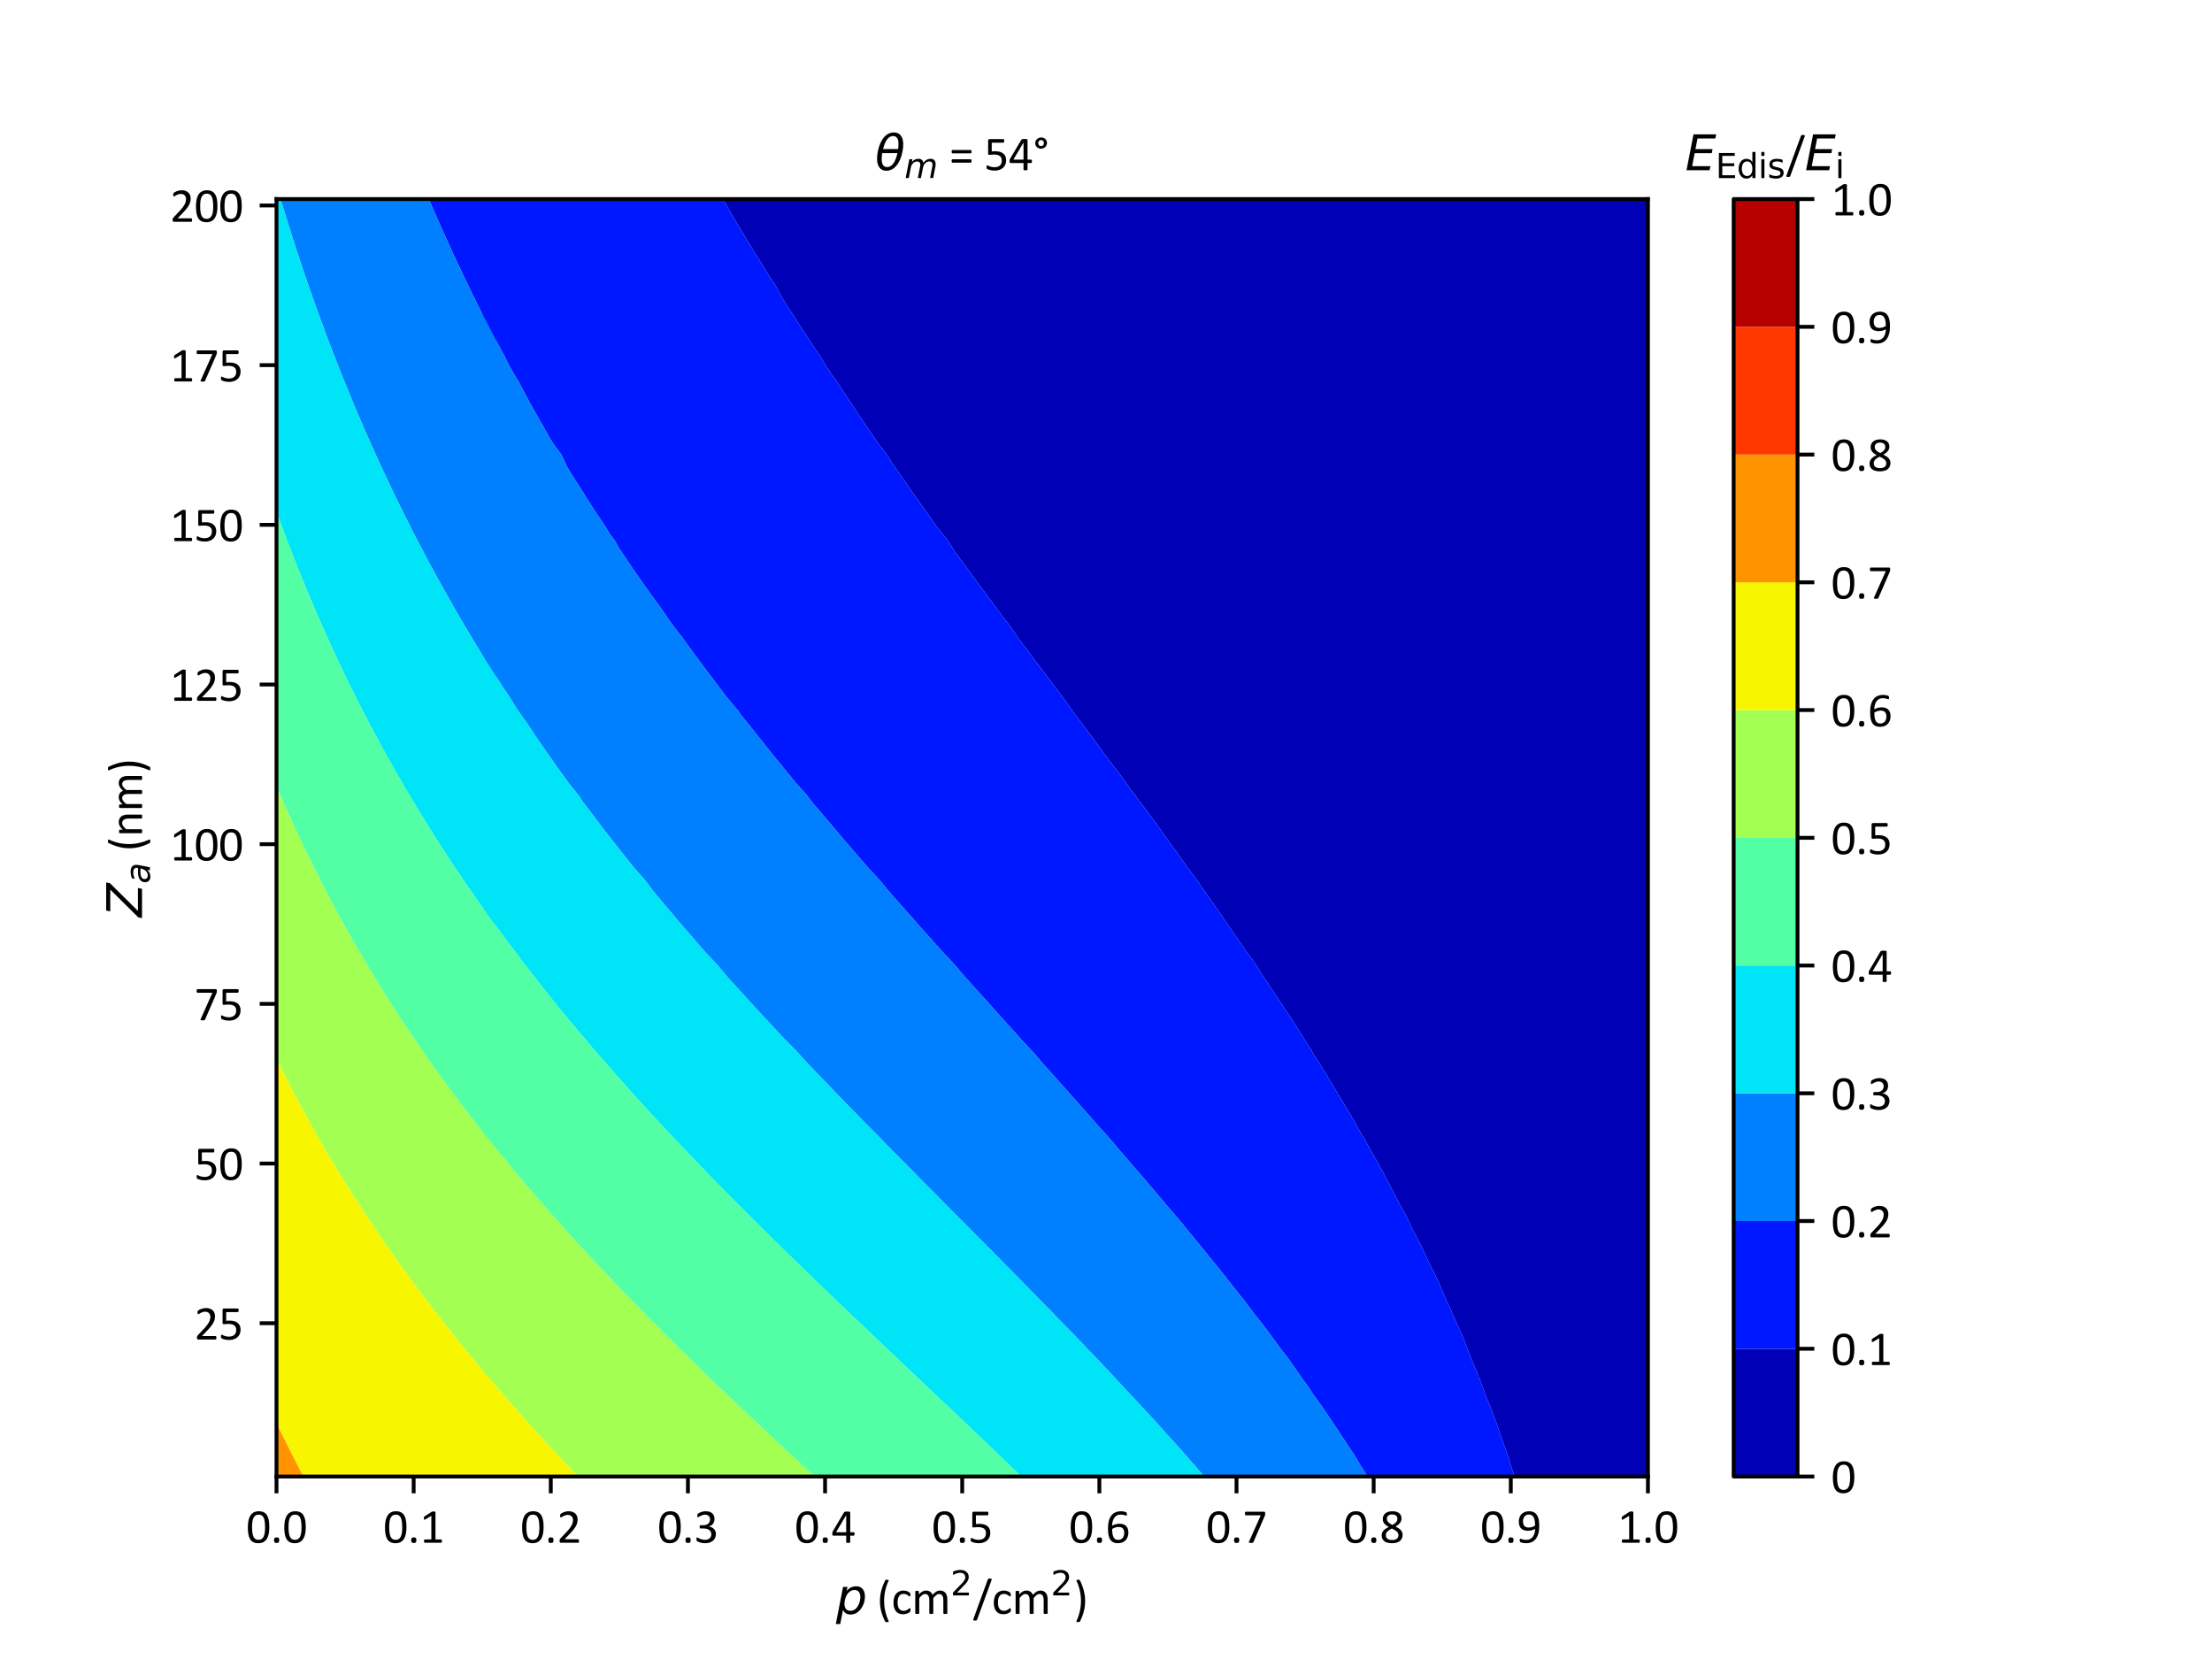 <?xml version="1.0" encoding="utf-8" standalone="no"?>
<!DOCTYPE svg PUBLIC "-//W3C//DTD SVG 1.1//EN"
  "http://www.w3.org/Graphics/SVG/1.1/DTD/svg11.dtd">
<svg xmlns:xlink="http://www.w3.org/1999/xlink" width="460.8pt" height="345.6pt" viewBox="0 0 460.8 345.6" xmlns="http://www.w3.org/2000/svg" version="1.1">
 <defs>
  <style type="text/css">*{stroke-linejoin: round; stroke-linecap: butt}</style>
 </defs>
 <g id="figure_1">
  <g id="patch_1">
   <path d="M 0 345.6 
L 460.8 345.6 
L 460.8 0 
L 0 0 
z
" style="fill: #ffffff"/>
  </g>
  <g id="axes_1">
   <g id="patch_2">
    <path d="M 57.6 307.584 
L 343.296 307.584 
L 343.296 41.472 
L 57.6 41.472 
z
" style="fill: #ffffff"/>
   </g>
   <g id="PathCollection_1">
    <path clip-path="url(#p8f64b30e97)" style="fill: #0000b6"/>
   </g>
   <g id="PathCollection_2">
    <path d="M 89.315 41.472 
L 89.402 41.675 
L 89.741 42.446 
L 90.208 43.528 
L 90.761 44.798 
L 91.033 45.418 
L 91.445 46.352 
L 91.7 46.924 
L 91.802 47.151 
L 91.939 47.46 
L 92.116 47.849 
L 92.244 48.125 
L 92.319 48.3 
L 92.364 48.405 
L 92.683 49.099 
L 93.213 50.274 
L 93.748 51.451 
L 94.066 52.145 
L 94.514 53.117 
L 94.738 53.598 
L 94.834 53.803 
L 94.97 54.099 
L 95.162 54.501 
L 95.295 54.778 
L 95.373 54.95 
L 95.418 55.052 
L 95.753 55.752 
L 96.283 56.877 
L 96.865 58.104 
L 97.137 58.673 
L 97.494 59.416 
L 97.841 60.13 
L 98 60.456 
L 98.239 60.951 
L 98.477 61.43 
L 98.564 61.616 
L 98.957 62.405 
L 99.417 63.341 
L 100.116 64.757 
L 100.244 65.013 
L 100.4 65.325 
L 101.007 66.524 
L 101.304 67.109 
L 101.774 68.045 
L 101.786 68.068 
L 101.794 68.083 
L 101.798 68.092 
L 101.801 68.097 
L 102.298 69.057 
L 102.612 69.671 
L 103.243 70.899 
L 103.34 71.084 
L 103.34 68.083 
L 103.34 64.757 
L 103.34 61.43 
L 103.34 58.104 
L 103.34 54.778 
L 103.34 51.451 
L 103.34 48.125 
L 103.34 44.798 
L 103.34 41.472 
L 101.816 41.472 
L 100.293 41.472 
L 98.769 41.472 
L 97.245 41.472 
L 95.721 41.472 
L 94.198 41.472 
L 92.674 41.472 
L 91.15 41.472 
L 89.627 41.472 
" clip-path="url(#p8f64b30e97)" style="fill: #0018ff"/>
   </g>
   <g id="PathCollection_3">
    <path d="M 103.34 71.084 
L 103.243 70.899 
L 102.612 69.671 
L 102.298 69.057 
L 101.801 68.097 
L 101.798 68.092 
L 101.794 68.083 
L 101.786 68.068 
L 101.774 68.045 
L 101.304 67.109 
L 101.007 66.524 
L 100.4 65.325 
L 100.244 65.013 
L 100.116 64.757 
L 99.417 63.341 
L 98.957 62.405 
L 98.564 61.616 
L 98.477 61.43 
L 98.239 60.951 
L 98 60.456 
L 97.841 60.13 
L 97.494 59.416 
L 97.137 58.673 
L 96.865 58.104 
L 96.283 56.877 
L 95.753 55.752 
L 95.418 55.052 
L 95.373 54.95 
L 95.295 54.778 
L 95.162 54.501 
L 94.97 54.099 
L 94.834 53.803 
L 94.738 53.598 
L 94.514 53.117 
L 94.066 52.145 
L 93.748 51.451 
L 93.213 50.274 
L 92.683 49.099 
L 92.364 48.405 
L 92.319 48.3 
L 92.244 48.125 
L 92.116 47.849 
L 91.939 47.46 
L 91.802 47.151 
L 91.7 46.924 
L 91.445 46.352 
L 91.033 45.418 
L 90.761 44.798 
L 90.208 43.528 
L 89.741 42.446 
L 89.402 41.675 
L 89.315 41.472 
L 88.103 41.472 
L 86.579 41.472 
L 85.055 41.472 
L 83.532 41.472 
L 82.008 41.472 
L 80.484 41.472 
L 78.961 41.472 
L 77.437 41.472 
L 75.913 41.472 
L 74.389 41.472 
L 72.866 41.472 
L 71.342 41.472 
L 69.818 41.472 
L 68.295 41.472 
L 66.771 41.472 
L 65.247 41.472 
L 63.723 41.472 
L 62.2 41.472 
L 60.676 41.472 
L 59.152 41.472 
L 58.434 41.472 
L 58.587 41.984 
L 58.733 42.446 
L 59.328 44.414 
L 59.448 44.798 
L 60.072 46.806 
L 60.18 47.151 
L 60.191 47.186 
L 60.51 48.125 
L 60.743 48.912 
L 60.799 49.099 
L 61.002 49.733 
L 61.562 51.451 
L 61.827 52.266 
L 62.34 53.803 
L 62.55 54.46 
L 62.595 54.582 
L 62.665 54.778 
L 62.752 55.051 
L 62.854 55.369 
L 62.985 55.752 
L 63.107 56.122 
L 63.654 57.736 
L 63.743 57.999 
L 63.78 58.104 
L 64.412 59.928 
L 64.599 60.456 
L 64.791 61.018 
L 64.941 61.43 
L 64.984 61.561 
L 65.011 61.644 
L 65.288 62.405 
L 65.738 63.685 
L 66.123 64.757 
L 66.547 65.935 
L 66.976 67.109 
L 67.015 67.209 
L 67.351 68.083 
L 67.49 68.481 
L 67.577 68.732 
L 67.703 69.057 
L 68.453 71.065 
L 68.584 71.41 
L 69.408 73.569 
L 69.483 73.762 
L 69.615 74.083 
L 69.88 74.736 
L 70.107 75.347 
L 70.241 75.71 
L 70.257 75.75 
L 71.175 78.062 
L 71.252 78.258 
L 72.126 80.415 
L 72.203 80.61 
L 72.537 81.389 
L 72.84 82.155 
L 72.922 82.363 
L 73.189 83.009 
L 73.904 84.715 
L 74.137 85.267 
L 74.905 87.067 
L 75.059 87.436 
L 75.332 88.042 
L 75.578 88.629 
L 75.74 89.016 
L 76.172 90.003 
L 76.775 91.368 
L 77.1 92.102 
L 77.828 93.72 
L 78.024 94.164 
L 78.116 94.358 
L 78.274 94.694 
L 78.672 95.591 
L 78.706 95.669 
L 79.202 96.747 
L 79.794 98.021 
L 80.142 98.768 
L 80.901 100.373 
L 81.096 100.794 
L 81.196 100.995 
L 81.37 101.347 
L 81.776 102.216 
L 81.825 102.321 
L 82.277 103.256 
L 82.968 104.674 
L 83.259 105.268 
L 84.13 107.026 
L 84.277 107.326 
L 84.626 108 
L 85.008 108.777 
L 85.104 108.974 
L 85.393 109.545 
L 86.303 111.326 
L 86.449 111.61 
L 87.522 113.679 
L 87.565 113.761 
L 88.046 114.653 
L 88.367 115.275 
L 88.547 115.627 
L 88.549 115.63 
L 88.56 115.652 
L 89.71 117.798 
L 89.807 117.979 
L 90.803 119.81 
L 91.088 120.331 
L 91.235 120.594 
L 91.636 121.306 
L 91.976 121.937 
L 92.169 122.28 
L 93.039 123.834 
L 93.489 124.632 
L 94.02 125.568 
L 94.552 126.501 
L 94.727 126.804 
L 94.831 126.984 
L 95.034 127.337 
L 95.397 127.958 
L 95.468 128.084 
L 95.507 128.153 
L 95.965 128.933 
L 96.432 129.733 
L 97.198 131.036 
L 97.269 131.157 
L 97.346 131.285 
L 98.152 132.63 
L 98.759 133.637 
L 99.141 134.274 
L 99.214 134.391 
L 99.351 134.611 
L 99.597 135.021 
L 99.938 135.585 
L 100.55 136.578 
L 101.392 137.938 
L 101.636 138.33 
L 102.865 140.29 
L 102.875 140.307 
L 102.97 140.457 
L 103.34 141.038 
L 103.34 137.938 
L 103.34 134.611 
L 103.34 131.285 
L 103.34 127.958 
L 103.34 124.632 
L 103.34 121.306 
L 103.34 117.979 
L 103.34 114.653 
L 103.34 111.326 
L 103.34 108 
L 103.34 104.674 
L 103.34 101.347 
L 103.34 98.021 
L 103.34 94.694 
L 103.34 91.368 
L 103.34 88.042 
L 103.34 84.715 
L 103.34 81.389 
L 103.34 78.062 
L 103.34 74.736 
L 103.34 71.41 
" clip-path="url(#p8f64b30e97)" style="fill: #0080ff"/>
   </g>
   <g id="PathCollection_4">
    <path d="M 103.34 141.038 
L 102.97 140.457 
L 102.875 140.307 
L 102.865 140.29 
L 101.636 138.33 
L 101.392 137.938 
L 100.55 136.578 
L 99.938 135.585 
L 99.597 135.021 
L 99.351 134.611 
L 99.214 134.391 
L 99.141 134.274 
L 98.759 133.637 
L 98.152 132.63 
L 97.346 131.285 
L 97.269 131.157 
L 97.198 131.036 
L 96.432 129.733 
L 95.965 128.933 
L 95.507 128.153 
L 95.468 128.084 
L 95.397 127.958 
L 95.034 127.337 
L 94.831 126.984 
L 94.727 126.804 
L 94.552 126.501 
L 94.02 125.568 
L 93.489 124.632 
L 93.039 123.834 
L 92.169 122.28 
L 91.976 121.937 
L 91.636 121.306 
L 91.235 120.594 
L 91.088 120.331 
L 90.803 119.81 
L 89.807 117.979 
L 89.71 117.798 
L 88.56 115.652 
L 88.549 115.63 
L 88.547 115.627 
L 88.367 115.275 
L 88.046 114.653 
L 87.565 113.761 
L 87.522 113.679 
L 86.449 111.61 
L 86.303 111.326 
L 85.393 109.545 
L 85.104 108.974 
L 85.008 108.777 
L 84.626 108 
L 84.277 107.326 
L 84.13 107.026 
L 83.259 105.268 
L 82.968 104.674 
L 82.277 103.256 
L 81.825 102.321 
L 81.776 102.216 
L 81.37 101.347 
L 81.196 100.995 
L 81.096 100.794 
L 80.901 100.373 
L 80.142 98.768 
L 79.794 98.021 
L 79.202 96.747 
L 78.706 95.669 
L 78.672 95.591 
L 78.274 94.694 
L 78.116 94.358 
L 78.024 94.164 
L 77.828 93.72 
L 77.1 92.102 
L 76.775 91.368 
L 76.172 90.003 
L 75.74 89.016 
L 75.578 88.629 
L 75.332 88.042 
L 75.059 87.436 
L 74.905 87.067 
L 74.137 85.267 
L 73.904 84.715 
L 73.189 83.009 
L 72.922 82.363 
L 72.84 82.155 
L 72.537 81.389 
L 72.203 80.61 
L 72.126 80.415 
L 71.252 78.258 
L 71.175 78.062 
L 70.257 75.75 
L 70.241 75.71 
L 70.107 75.347 
L 69.88 74.736 
L 69.615 74.083 
L 69.483 73.762 
L 69.408 73.569 
L 68.584 71.41 
L 68.453 71.065 
L 67.703 69.057 
L 67.577 68.732 
L 67.49 68.481 
L 67.351 68.083 
L 67.015 67.209 
L 66.976 67.109 
L 66.547 65.935 
L 66.123 64.757 
L 65.738 63.685 
L 65.288 62.405 
L 65.011 61.644 
L 64.984 61.561 
L 64.941 61.43 
L 64.791 61.018 
L 64.599 60.456 
L 64.412 59.928 
L 63.78 58.104 
L 63.743 57.999 
L 63.654 57.736 
L 63.107 56.122 
L 62.985 55.752 
L 62.854 55.369 
L 62.752 55.051 
L 62.665 54.778 
L 62.595 54.582 
L 62.55 54.46 
L 62.34 53.803 
L 61.827 52.266 
L 61.562 51.451 
L 61.002 49.733 
L 60.799 49.099 
L 60.743 48.912 
L 60.51 48.125 
L 60.191 47.186 
L 60.18 47.151 
L 60.072 46.806 
L 59.448 44.798 
L 59.328 44.414 
L 58.733 42.446 
L 58.587 41.984 
L 58.434 41.472 
L 57.629 41.472 
L 57.629 44.798 
L 57.629 48.125 
L 57.629 51.451 
L 57.629 54.778 
L 57.629 58.104 
L 57.629 61.43 
L 57.629 64.757 
L 57.629 68.083 
L 57.629 71.41 
L 57.629 74.736 
L 57.629 78.062 
L 57.629 81.389 
L 57.629 84.715 
L 57.629 88.042 
L 57.629 91.368 
L 57.629 94.694 
L 57.629 98.021 
L 57.629 101.347 
L 57.629 104.674 
L 57.629 106.737 
L 57.884 107.443 
L 58.089 108 
L 58.352 108.723 
L 58.448 108.974 
L 59.244 111.127 
L 59.319 111.326 
L 60.118 113.435 
L 60.211 113.679 
L 60.215 113.691 
L 60.361 114.055 
L 60.602 114.653 
L 60.929 115.532 
L 60.965 115.627 
L 61.071 115.9 
L 61.893 117.979 
L 62.035 118.339 
L 62.841 120.331 
L 62.956 120.622 
L 63.248 121.306 
L 63.577 122.132 
L 63.636 122.28 
L 64.002 123.164 
L 64.619 124.632 
L 64.92 125.346 
L 65.624 126.984 
L 65.817 127.443 
L 65.903 127.634 
L 66.05 127.958 
L 66.439 128.876 
L 66.463 128.933 
L 66.99 130.13 
L 67.505 131.285 
L 67.895 132.157 
L 68.569 133.637 
L 68.8 134.154 
L 68.88 134.322 
L 69.017 134.611 
L 69.442 135.551 
L 69.457 135.585 
L 70.031 136.817 
L 70.56 137.938 
L 70.957 138.778 
L 71.684 140.29 
L 71.905 140.755 
L 72.16 141.264 
L 72.413 141.794 
L 72.626 142.238 
L 73.121 143.245 
L 73.791 144.59 
L 74.103 145.215 
L 74.979 146.943 
L 75.131 147.246 
L 75.485 147.917 
L 75.849 148.639 
L 75.977 148.891 
L 76.257 149.431 
L 77.207 151.243 
L 77.33 151.477 
L 78.46 153.595 
L 78.478 153.628 
L 78.663 153.963 
L 78.998 154.57 
L 79.481 155.477 
L 79.518 155.544 
L 80.634 157.568 
L 80.818 157.896 
L 81.707 159.482 
L 82.141 160.248 
L 82.373 160.649 
L 82.704 161.222 
L 82.884 161.543 
L 82.982 161.719 
L 83.261 162.197 
L 84.013 163.497 
L 84.629 164.549 
L 84.951 165.097 
L 85.257 165.613 
L 85.729 166.405 
L 86.027 166.901 
L 86.599 167.857 
L 86.611 167.875 
L 86.624 167.897 
L 86.648 167.938 
L 87.204 168.849 
L 87.462 169.275 
L 87.861 169.927 
L 88.231 170.528 
L 88.648 171.202 
L 89.212 172.108 
L 90.121 173.554 
L 90.332 173.89 
L 90.473 174.109 
L 90.743 174.528 
L 91.202 175.256 
L 91.358 175.502 
L 91.542 175.789 
L 92.18 176.776 
L 92.759 177.67 
L 92.88 177.854 
L 93.902 179.412 
L 94.428 180.207 
L 94.482 180.287 
L 95.082 181.181 
L 95.321 181.543 
L 95.735 182.155 
L 96.368 183.095 
L 97.212 184.334 
L 97.264 184.41 
L 97.331 184.507 
L 98.195 185.759 
L 98.961 186.859 
L 99.302 187.351 
L 99.418 187.513 
L 99.646 187.834 
L 100.204 188.631 
L 100.327 188.808 
L 100.652 189.265 
L 101.479 190.424 
L 101.89 190.999 
L 102.006 191.16 
L 103.063 192.62 
L 103.34 192.999 
L 103.34 191.16 
L 103.34 187.834 
L 103.34 184.507 
L 103.34 181.181 
L 103.34 177.854 
L 103.34 174.528 
L 103.34 171.202 
L 103.34 167.875 
L 103.34 164.549 
L 103.34 161.222 
L 103.34 157.896 
L 103.34 154.57 
L 103.34 151.243 
L 103.34 147.917 
L 103.34 144.59 
L 103.34 141.264 
" clip-path="url(#p8f64b30e97)" style="fill: #00e4f8"/>
   </g>
   <g id="PathCollection_5">
    <path d="M 103.34 192.999 
L 103.063 192.62 
L 102.006 191.16 
L 101.89 190.999 
L 101.479 190.424 
L 100.652 189.265 
L 100.327 188.808 
L 100.204 188.631 
L 99.646 187.834 
L 99.418 187.513 
L 99.302 187.351 
L 98.961 186.859 
L 98.195 185.759 
L 97.331 184.507 
L 97.264 184.41 
L 97.212 184.334 
L 96.368 183.095 
L 95.735 182.155 
L 95.321 181.543 
L 95.082 181.181 
L 94.482 180.287 
L 94.428 180.207 
L 93.902 179.412 
L 92.88 177.854 
L 92.759 177.67 
L 92.18 176.776 
L 91.542 175.789 
L 91.358 175.502 
L 91.202 175.256 
L 90.743 174.528 
L 90.473 174.109 
L 90.332 173.89 
L 90.121 173.554 
L 89.212 172.108 
L 88.648 171.202 
L 88.231 170.528 
L 87.861 169.927 
L 87.462 169.275 
L 87.204 168.849 
L 86.648 167.938 
L 86.624 167.897 
L 86.611 167.875 
L 86.599 167.857 
L 86.027 166.901 
L 85.729 166.405 
L 85.257 165.613 
L 84.951 165.097 
L 84.629 164.549 
L 84.013 163.497 
L 83.261 162.197 
L 82.982 161.719 
L 82.884 161.543 
L 82.704 161.222 
L 82.373 160.649 
L 82.141 160.248 
L 81.707 159.482 
L 80.818 157.896 
L 80.634 157.568 
L 79.518 155.544 
L 79.481 155.477 
L 78.998 154.57 
L 78.663 153.963 
L 78.478 153.628 
L 78.46 153.595 
L 77.33 151.477 
L 77.207 151.243 
L 76.257 149.431 
L 75.977 148.891 
L 75.849 148.639 
L 75.485 147.917 
L 75.131 147.246 
L 74.979 146.943 
L 74.103 145.215 
L 73.791 144.59 
L 73.121 143.245 
L 72.626 142.238 
L 72.413 141.794 
L 72.16 141.264 
L 71.905 140.755 
L 71.684 140.29 
L 70.957 138.778 
L 70.56 137.938 
L 70.031 136.817 
L 69.457 135.585 
L 69.442 135.551 
L 69.017 134.611 
L 68.88 134.322 
L 68.8 134.154 
L 68.569 133.637 
L 67.895 132.157 
L 67.505 131.285 
L 66.99 130.13 
L 66.463 128.933 
L 66.439 128.876 
L 66.05 127.958 
L 65.903 127.634 
L 65.817 127.443 
L 65.624 126.984 
L 64.92 125.346 
L 64.619 124.632 
L 64.002 123.164 
L 63.636 122.28 
L 63.577 122.132 
L 63.248 121.306 
L 62.956 120.622 
L 62.841 120.331 
L 62.035 118.339 
L 61.893 117.979 
L 61.071 115.9 
L 60.965 115.627 
L 60.929 115.532 
L 60.602 114.653 
L 60.361 114.055 
L 60.215 113.691 
L 60.211 113.679 
L 60.118 113.435 
L 59.319 111.326 
L 59.244 111.127 
L 58.448 108.974 
L 58.352 108.723 
L 58.089 108 
L 57.884 107.443 
L 57.629 106.737 
L 57.629 108 
L 57.629 111.326 
L 57.629 114.653 
L 57.629 117.979 
L 57.629 121.306 
L 57.629 124.632 
L 57.629 127.958 
L 57.629 131.285 
L 57.629 134.611 
L 57.629 137.938 
L 57.629 141.264 
L 57.629 144.59 
L 57.629 147.917 
L 57.629 151.243 
L 57.629 154.57 
L 57.629 157.896 
L 57.629 161.222 
L 57.629 163.944 
L 57.708 164.131 
L 57.888 164.549 
L 58.5 165.973 
L 58.91 166.901 
L 59.282 167.758 
L 59.301 167.801 
L 59.336 167.875 
L 59.456 168.15 
L 59.769 168.849 
L 59.995 169.363 
L 60.568 170.634 
L 60.72 170.97 
L 60.827 171.202 
L 61.513 172.7 
L 61.914 173.554 
L 62.316 174.423 
L 62.368 174.528 
L 62.419 174.636 
L 62.491 174.792 
L 62.829 175.502 
L 63.055 175.986 
L 63.574 177.066 
L 63.788 177.513 
L 63.955 177.854 
L 64.621 179.222 
L 65.111 180.207 
L 65.485 180.966 
L 65.595 181.181 
L 65.71 181.41 
L 65.881 181.754 
L 66.083 182.155 
L 66.209 182.408 
L 66.47 182.922 
L 66.908 183.783 
L 67.283 184.507 
L 67.818 185.547 
L 68.51 186.859 
L 68.786 187.389 
L 69.027 187.834 
L 69.506 188.741 
L 69.542 188.808 
L 70.076 189.802 
L 70.817 191.16 
L 71.102 191.684 
L 72.118 193.512 
L 72.218 193.694 
L 72.671 194.486 
L 73.179 195.395 
L 73.216 195.461 
L 73.288 195.588 
L 73.695 196.296 
L 74.468 197.642 
L 74.568 197.813 
L 75.583 199.55 
L 75.948 200.165 
L 76.041 200.322 
L 76.533 201.139 
L 76.847 201.673 
L 77.115 202.113 
L 77.91 203.432 
L 78.546 204.466 
L 78.863 204.982 
L 79.145 205.436 
L 79.66 206.266 
L 80.009 206.818 
L 80.571 207.714 
L 80.588 207.741 
L 80.621 207.792 
L 80.684 207.891 
L 80.806 208.083 
L 81.241 208.766 
L 81.427 209.06 
L 81.697 209.48 
L 82.177 210.228 
L 82.757 211.118 
L 83.211 211.818 
L 84.302 213.471 
L 84.417 213.645 
L 84.956 214.445 
L 85.356 215.049 
L 85.566 215.361 
L 85.605 215.419 
L 86.83 217.224 
L 87.207 217.771 
L 87.909 218.792 
L 88.441 219.556 
L 88.663 219.875 
L 88.839 220.123 
L 89.343 220.841 
L 89.523 221.098 
L 89.563 221.155 
L 90.215 222.072 
L 90.511 222.492 
L 90.882 223.008 
L 91.306 223.601 
L 91.902 224.424 
L 92.375 225.078 
L 93.621 226.776 
L 93.673 226.847 
L 93.895 227.147 
L 94.346 227.75 
L 94.713 228.249 
L 94.897 228.496 
L 95.07 228.725 
L 96.144 230.155 
L 96.846 231.077 
L 97.165 231.497 
L 97.377 231.773 
L 98.049 232.649 
L 98.655 233.429 
L 99.145 234.063 
L 99.232 234.174 
L 99.413 234.403 
L 99.821 234.923 
L 100.175 235.377 
L 100.629 235.956 
L 101.513 237.068 
L 101.897 237.553 
L 102.04 237.73 
L 103.091 239.041 
L 103.34 239.349 
L 103.34 237.73 
L 103.34 234.403 
L 103.34 231.077 
L 103.34 227.75 
L 103.34 224.424 
L 103.34 221.098 
L 103.34 217.771 
L 103.34 214.445 
L 103.34 211.118 
L 103.34 207.792 
L 103.34 204.466 
L 103.34 201.139 
L 103.34 197.813 
L 103.34 194.486 
" clip-path="url(#p8f64b30e97)" style="fill: #53ffa4"/>
   </g>
   <g id="PathCollection_6">
    <path d="M 103.34 239.349 
L 103.091 239.041 
L 102.04 237.73 
L 101.897 237.553 
L 101.513 237.068 
L 100.629 235.956 
L 100.175 235.377 
L 99.821 234.923 
L 99.413 234.403 
L 99.232 234.174 
L 99.145 234.063 
L 98.655 233.429 
L 98.049 232.649 
L 97.377 231.773 
L 97.165 231.497 
L 96.846 231.077 
L 96.144 230.155 
L 95.07 228.725 
L 94.897 228.496 
L 94.713 228.249 
L 94.346 227.75 
L 93.895 227.147 
L 93.673 226.847 
L 93.621 226.776 
L 92.375 225.078 
L 91.902 224.424 
L 91.306 223.601 
L 90.882 223.008 
L 90.511 222.492 
L 90.215 222.072 
L 89.563 221.155 
L 89.523 221.098 
L 89.343 220.841 
L 88.839 220.123 
L 88.663 219.875 
L 88.441 219.556 
L 87.909 218.792 
L 87.207 217.771 
L 86.83 217.224 
L 85.605 215.419 
L 85.566 215.361 
L 85.356 215.049 
L 84.956 214.445 
L 84.417 213.645 
L 84.302 213.471 
L 83.211 211.818 
L 82.757 211.118 
L 82.177 210.228 
L 81.697 209.48 
L 81.427 209.06 
L 81.241 208.766 
L 80.806 208.083 
L 80.684 207.891 
L 80.621 207.792 
L 80.588 207.741 
L 80.571 207.714 
L 80.009 206.818 
L 79.66 206.266 
L 79.145 205.436 
L 78.863 204.982 
L 78.546 204.466 
L 77.91 203.432 
L 77.115 202.113 
L 76.847 201.673 
L 76.533 201.139 
L 76.041 200.322 
L 75.948 200.165 
L 75.583 199.55 
L 74.568 197.813 
L 74.468 197.642 
L 73.695 196.296 
L 73.288 195.588 
L 73.216 195.461 
L 73.179 195.395 
L 72.671 194.486 
L 72.218 193.694 
L 72.118 193.512 
L 71.102 191.684 
L 70.817 191.16 
L 70.076 189.802 
L 69.542 188.808 
L 69.506 188.741 
L 69.027 187.834 
L 68.786 187.389 
L 68.51 186.859 
L 67.818 185.547 
L 67.283 184.507 
L 66.908 183.783 
L 66.47 182.922 
L 66.209 182.408 
L 66.083 182.155 
L 65.881 181.754 
L 65.71 181.41 
L 65.595 181.181 
L 65.485 180.966 
L 65.111 180.207 
L 64.621 179.222 
L 63.955 177.854 
L 63.788 177.513 
L 63.574 177.066 
L 63.055 175.986 
L 62.829 175.502 
L 62.491 174.792 
L 62.419 174.636 
L 62.368 174.528 
L 62.316 174.423 
L 61.914 173.554 
L 61.513 172.7 
L 60.827 171.202 
L 60.72 170.97 
L 60.568 170.634 
L 59.995 169.363 
L 59.769 168.849 
L 59.456 168.15 
L 59.336 167.875 
L 59.301 167.801 
L 59.282 167.758 
L 58.91 166.901 
L 58.5 165.973 
L 57.888 164.549 
L 57.708 164.131 
L 57.629 163.944 
L 57.629 164.549 
L 57.629 167.875 
L 57.629 171.202 
L 57.629 174.528 
L 57.629 177.854 
L 57.629 181.181 
L 57.629 184.507 
L 57.629 187.834 
L 57.629 191.16 
L 57.629 194.486 
L 57.629 197.813 
L 57.629 201.139 
L 57.629 204.466 
L 57.629 207.792 
L 57.629 211.118 
L 57.629 214.445 
L 57.629 217.771 
L 57.629 220.677 
L 57.728 220.88 
L 57.837 221.098 
L 58.242 221.921 
L 58.318 222.072 
L 59.315 224.068 
L 59.499 224.424 
L 60.357 226.106 
L 60.707 226.776 
L 60.876 227.096 
L 61.218 227.75 
L 61.417 228.138 
L 61.531 228.355 
L 61.73 228.725 
L 62.559 230.292 
L 62.988 231.077 
L 63.532 232.085 
L 64.115 233.141 
L 64.217 233.327 
L 64.274 233.429 
L 64.381 233.62 
L 64.656 234.111 
L 64.817 234.403 
L 64.908 234.571 
L 64.96 234.663 
L 65.364 235.377 
L 65.892 236.322 
L 66.702 237.73 
L 66.754 237.82 
L 66.805 237.908 
L 67.59 239.268 
L 68.073 240.082 
L 68.523 240.849 
L 68.648 241.056 
L 68.798 241.305 
L 69.061 241.749 
L 69.228 242.03 
L 69.309 242.168 
L 69.439 242.382 
L 70.015 243.343 
L 70.652 244.382 
L 71.045 245.031 
L 72.106 246.735 
L 72.218 246.916 
L 72.719 247.709 
L 73.325 248.671 
L 73.333 248.683 
L 74.576 250.628 
L 74.843 251.035 
L 75.671 252.311 
L 76.35 253.336 
L 76.369 253.366 
L 76.384 253.387 
L 76.42 253.442 
L 77.031 254.362 
L 77.183 254.591 
L 77.684 255.336 
L 78.176 256.074 
L 78.838 257.041 
L 79.03 257.324 
L 79.281 257.688 
L 80.001 258.743 
L 80.91 260.04 
L 81.161 260.402 
L 81.305 260.608 
L 81.595 261.014 
L 82.094 261.725 
L 82.283 261.989 
L 82.418 262.18 
L 82.76 262.657 
L 83.7 263.973 
L 83.97 264.341 
L 84.83 265.53 
L 85.437 266.354 
L 85.572 266.539 
L 85.688 266.693 
L 86.065 267.203 
L 86.408 267.667 
L 86.477 267.76 
L 87.135 268.641 
L 87.457 269.077 
L 87.833 269.574 
L 88.263 270.147 
L 88.91 270.994 
L 89.356 271.585 
L 90.685 273.304 
L 90.706 273.332 
L 90.717 273.346 
L 90.725 273.356 
L 91.474 274.32 
L 91.806 274.749 
L 91.97 274.956 
L 92.237 275.294 
L 93.193 276.514 
L 94.101 277.646 
L 94.179 277.745 
L 94.228 277.805 
L 95.13 278.938 
L 95.996 279.999 
L 96.335 280.418 
L 96.789 280.973 
L 97.52 281.862 
L 97.589 281.947 
L 97.672 282.049 
L 97.82 282.227 
L 99.04 283.708 
L 99.539 284.299 
L 100.152 285.037 
L 100.513 285.463 
L 101.011 286.058 
L 101.519 286.651 
L 102.115 287.355 
L 102.348 287.626 
L 102.994 288.381 
L 103.34 288.792 
L 103.34 287.626 
L 103.34 284.299 
L 103.34 280.973 
L 103.34 277.646 
L 103.34 274.32 
L 103.34 270.994 
L 103.34 267.667 
L 103.34 264.341 
L 103.34 261.014 
L 103.34 257.688 
L 103.34 254.362 
L 103.34 251.035 
L 103.34 247.709 
L 103.34 244.382 
L 103.34 241.056 
" clip-path="url(#p8f64b30e97)" style="fill: #a4ff53"/>
   </g>
   <g id="PathCollection_7">
    <path d="M 103.34 288.792 
L 102.994 288.381 
L 102.348 287.626 
L 102.115 287.355 
L 101.519 286.651 
L 101.011 286.058 
L 100.513 285.463 
L 100.152 285.037 
L 99.539 284.299 
L 99.04 283.708 
L 97.82 282.227 
L 97.672 282.049 
L 97.589 281.947 
L 97.52 281.862 
L 96.789 280.973 
L 96.335 280.418 
L 95.996 279.999 
L 95.13 278.938 
L 94.228 277.805 
L 94.179 277.745 
L 94.101 277.646 
L 93.193 276.514 
L 92.237 275.294 
L 91.97 274.956 
L 91.806 274.749 
L 91.474 274.32 
L 90.725 273.356 
L 90.717 273.346 
L 90.706 273.332 
L 90.685 273.304 
L 89.356 271.585 
L 88.91 270.994 
L 88.263 270.147 
L 87.833 269.574 
L 87.457 269.077 
L 87.135 268.641 
L 86.477 267.76 
L 86.408 267.667 
L 86.065 267.203 
L 85.688 266.693 
L 85.572 266.539 
L 85.437 266.354 
L 84.83 265.53 
L 83.97 264.341 
L 83.7 263.973 
L 82.76 262.657 
L 82.418 262.18 
L 82.283 261.989 
L 82.094 261.725 
L 81.595 261.014 
L 81.305 260.608 
L 81.161 260.402 
L 80.91 260.04 
L 80.001 258.743 
L 79.281 257.688 
L 79.03 257.324 
L 78.838 257.041 
L 78.176 256.074 
L 77.684 255.336 
L 77.183 254.591 
L 77.031 254.362 
L 76.42 253.442 
L 76.384 253.387 
L 76.369 253.366 
L 76.35 253.336 
L 75.671 252.311 
L 74.843 251.035 
L 74.576 250.628 
L 73.333 248.683 
L 73.325 248.671 
L 72.719 247.709 
L 72.218 246.916 
L 72.106 246.735 
L 71.045 245.031 
L 70.652 244.382 
L 70.015 243.343 
L 69.439 242.382 
L 69.309 242.168 
L 69.228 242.03 
L 69.061 241.749 
L 68.798 241.305 
L 68.648 241.056 
L 68.523 240.849 
L 68.073 240.082 
L 67.59 239.268 
L 66.805 237.908 
L 66.754 237.82 
L 66.702 237.73 
L 65.892 236.322 
L 65.364 235.377 
L 64.96 234.663 
L 64.908 234.571 
L 64.817 234.403 
L 64.656 234.111 
L 64.381 233.62 
L 64.274 233.429 
L 64.217 233.327 
L 64.115 233.141 
L 63.532 232.085 
L 62.988 231.077 
L 62.559 230.292 
L 61.73 228.725 
L 61.531 228.355 
L 61.417 228.138 
L 61.218 227.75 
L 60.876 227.096 
L 60.707 226.776 
L 60.357 226.106 
L 59.499 224.424 
L 59.315 224.068 
L 58.318 222.072 
L 58.242 221.921 
L 57.837 221.098 
L 57.728 220.88 
L 57.629 220.677 
L 57.629 221.098 
L 57.629 224.424 
L 57.629 227.75 
L 57.629 231.077 
L 57.629 234.403 
L 57.629 237.73 
L 57.629 241.056 
L 57.629 244.382 
L 57.629 247.709 
L 57.629 251.035 
L 57.629 254.362 
L 57.629 257.688 
L 57.629 261.014 
L 57.629 264.341 
L 57.629 267.667 
L 57.629 270.994 
L 57.629 274.32 
L 57.629 277.646 
L 57.629 280.973 
L 57.629 284.299 
L 57.629 287.626 
L 57.629 290.952 
L 57.629 294.278 
L 57.629 296.561 
L 57.772 296.851 
L 58.148 297.605 
L 58.662 298.674 
L 59.31 299.957 
L 59.594 300.532 
L 59.665 300.677 
L 59.796 300.931 
L 60.015 301.358 
L 60.287 301.905 
L 60.892 303.12 
L 61.478 304.258 
L 61.853 305.014 
L 62.684 306.61 
L 62.871 306.977 
L 63.188 307.584 
L 63.723 307.584 
L 65.247 307.584 
L 66.771 307.584 
L 68.295 307.584 
L 69.818 307.584 
L 71.342 307.584 
L 72.866 307.584 
L 74.389 307.584 
L 75.913 307.584 
L 77.437 307.584 
L 78.961 307.584 
L 80.484 307.584 
L 82.008 307.584 
L 83.532 307.584 
L 85.055 307.584 
L 86.579 307.584 
L 88.103 307.584 
L 89.627 307.584 
L 91.15 307.584 
L 92.674 307.584 
L 94.198 307.584 
L 95.721 307.584 
L 97.245 307.584 
L 98.769 307.584 
L 100.293 307.584 
L 101.816 307.584 
L 103.34 307.584 
L 103.34 304.258 
L 103.34 300.931 
L 103.34 297.605 
L 103.34 294.278 
L 103.34 290.952 
" clip-path="url(#p8f64b30e97)" style="fill: #f8f500"/>
   </g>
   <g id="PathCollection_8">
    <path d="M 63.188 307.584 
L 62.871 306.977 
L 62.684 306.61 
L 61.853 305.014 
L 61.478 304.258 
L 60.892 303.12 
L 60.287 301.905 
L 60.015 301.358 
L 59.796 300.931 
L 59.665 300.677 
L 59.594 300.532 
L 59.31 299.957 
L 58.662 298.674 
L 58.148 297.605 
L 57.772 296.851 
L 57.629 296.561 
L 57.629 297.605 
L 57.629 300.931 
L 57.629 304.258 
L 57.629 307.584 
L 59.152 307.584 
L 60.676 307.584 
L 62.2 307.584 
" clip-path="url(#p8f64b30e97)" style="fill: #ff9400"/>
   </g>
   <g id="PathCollection_9">
    <path clip-path="url(#p8f64b30e97)" style="fill: #ff3800"/>
   </g>
   <g id="PathCollection_10">
    <path clip-path="url(#p8f64b30e97)" style="fill: #b60000"/>
   </g>
   <g id="PathCollection_11">
    <path d="M 150.602 41.472 
L 151.933 43.825 
L 152.093 44.07 
L 153.288 46.146 
L 155.808 50.342 
L 156.332 51.203 
L 159.697 56.615 
L 160.326 57.756 
L 160.763 58.308 
L 161.41 59.213 
L 162.753 61.771 
L 162.78 61.811 
L 162.805 61.851 
L 162.937 62.065 
L 165.797 66.537 
L 166.792 68.083 
L 169.52 72.233 
L 170.923 74.356 
L 172.18 76.442 
L 172.56 76.954 
L 172.707 77.226 
L 174.368 79.552 
L 176.322 82.52 
L 178.498 85.824 
L 180.36 88.579 
L 182.733 92.096 
L 183.573 93.224 
L 184.749 94.694 
L 185.379 95.717 
L 185.752 96.394 
L 186.417 97.292 
L 190.225 102.767 
L 190.772 103.565 
L 195.193 109.807 
L 195.214 109.837 
L 195.216 109.839 
L 197.333 112.435 
L 198.778 114.739 
L 198.978 115.033 
L 199.631 115.91 
L 203.581 121.306 
L 204.537 122.565 
L 208.237 127.578 
L 209.007 128.668 
L 210.24 130.176 
L 211.919 132.648 
L 211.995 132.774 
L 214.767 136.437 
L 216.692 139.046 
L 219.062 142.129 
L 221.413 145.319 
L 222.927 147.439 
L 223.081 147.618 
L 223.31 147.917 
L 223.586 148.341 
L 223.955 148.861 
L 225.248 150.515 
L 226.316 151.921 
L 229.849 156.787 
L 229.93 156.894 
L 230.096 157.121 
L 233.574 161.708 
L 234.543 163.06 
L 235.571 164.526 
L 236.468 165.658 
L 236.848 166.21 
L 238.397 168.256 
L 240.818 171.511 
L 242.93 174.528 
L 245.061 177.433 
L 247.427 180.8 
L 247.619 181.026 
L 249.4 183.398 
L 250.527 185.09 
L 251.171 185.996 
L 255.006 191.445 
L 255.542 192.269 
L 259.426 197.936 
L 259.849 198.541 
L 259.88 198.586 
L 260.643 199.553 
L 261.731 201.139 
L 263.087 203.332 
L 263.366 203.737 
L 264.243 204.999 
L 267.53 210.01 
L 268.786 211.826 
L 271.593 216.282 
L 272.612 217.896 
L 272.879 218.275 
L 273.239 218.88 
L 274.254 220.609 
L 274.825 221.478 
L 275.389 222.331 
L 278.38 227.333 
L 278.576 227.652 
L 278.632 227.75 
L 281.815 233.03 
L 282.345 234.023 
L 282.813 234.887 
L 283.862 236.621 
L 284.435 237.618 
L 285.324 239.219 
L 288.014 243.978 
L 288.762 245.491 
L 291.651 250.99 
L 292.075 251.764 
L 292.132 251.865 
L 292.713 252.852 
L 293.438 254.362 
L 294.341 256.275 
L 294.72 256.96 
L 296.093 259.619 
L 297.786 263.232 
L 299.568 266.798 
L 300.707 269.504 
L 301.613 271.553 
L 301.736 271.833 
L 301.877 272.102 
L 301.989 272.309 
L 302.051 272.452 
L 303.018 274.7 
L 304.856 278.744 
L 305.688 280.973 
L 307.94 286.581 
L 308.225 287.245 
L 308.28 287.366 
L 309.185 289.843 
L 309.825 291.581 
L 310.218 292.441 
L 311.76 296.483 
L 312.498 298.714 
L 314.339 303.834 
L 314.649 304.986 
L 314.872 305.705 
L 315.501 307.584 
L 319.012 307.584 
L 327.107 307.584 
L 335.201 307.584 
L 343.296 307.584 
L 343.296 298.714 
L 343.296 289.843 
L 343.296 280.973 
L 343.296 272.102 
L 343.296 263.232 
L 343.296 254.362 
L 343.296 245.491 
L 343.296 236.621 
L 343.296 227.75 
L 343.296 218.88 
L 343.296 210.01 
L 343.296 201.139 
L 343.296 192.269 
L 343.296 183.398 
L 343.296 174.528 
L 343.296 165.658 
L 343.296 156.787 
L 343.296 147.917 
L 343.296 139.046 
L 343.296 130.176 
L 343.296 121.306 
L 343.296 112.435 
L 343.296 103.565 
L 343.296 94.694 
L 343.296 85.824 
L 343.296 76.954 
L 343.296 68.083 
L 343.296 59.213 
L 343.296 50.342 
L 343.296 41.472 
L 335.201 41.472 
L 327.107 41.472 
L 319.012 41.472 
L 310.917 41.472 
L 302.822 41.472 
L 294.728 41.472 
L 286.633 41.472 
L 278.538 41.472 
L 270.444 41.472 
L 262.349 41.472 
L 254.254 41.472 
L 246.159 41.472 
L 238.065 41.472 
L 229.97 41.472 
L 221.875 41.472 
L 213.78 41.472 
L 205.686 41.472 
L 197.591 41.472 
L 189.496 41.472 
L 181.402 41.472 
L 173.307 41.472 
L 165.212 41.472 
L 157.117 41.472 
" clip-path="url(#p8f64b30e97)" style="fill: #0000b6"/>
   </g>
   <g id="PathCollection_12">
    <path d="M 315.501 307.584 
L 314.872 305.705 
L 314.649 304.986 
L 314.339 303.834 
L 312.498 298.714 
L 311.76 296.483 
L 310.218 292.441 
L 309.825 291.581 
L 309.185 289.843 
L 308.28 287.366 
L 308.225 287.245 
L 307.94 286.581 
L 305.688 280.973 
L 304.856 278.744 
L 303.018 274.7 
L 302.051 272.452 
L 301.989 272.309 
L 301.877 272.102 
L 301.736 271.833 
L 301.613 271.553 
L 300.707 269.504 
L 299.568 266.798 
L 297.786 263.232 
L 296.093 259.619 
L 294.72 256.96 
L 294.341 256.275 
L 293.438 254.362 
L 292.713 252.852 
L 292.132 251.865 
L 292.075 251.764 
L 291.651 250.99 
L 288.762 245.491 
L 288.014 243.978 
L 285.324 239.219 
L 284.435 237.618 
L 283.862 236.621 
L 282.813 234.887 
L 282.345 234.023 
L 281.815 233.03 
L 278.632 227.75 
L 278.576 227.652 
L 278.38 227.333 
L 275.389 222.331 
L 274.825 221.478 
L 274.254 220.609 
L 273.239 218.88 
L 272.879 218.275 
L 272.612 217.896 
L 271.593 216.282 
L 268.786 211.826 
L 267.53 210.01 
L 264.243 204.999 
L 263.366 203.737 
L 263.087 203.332 
L 261.731 201.139 
L 260.643 199.553 
L 259.88 198.586 
L 259.849 198.541 
L 259.426 197.936 
L 255.542 192.269 
L 255.006 191.445 
L 251.171 185.996 
L 250.527 185.09 
L 249.4 183.398 
L 247.619 181.026 
L 247.427 180.8 
L 245.061 177.433 
L 242.93 174.528 
L 240.818 171.511 
L 238.397 168.256 
L 236.848 166.21 
L 236.468 165.658 
L 235.571 164.526 
L 234.543 163.06 
L 233.574 161.708 
L 230.096 157.121 
L 229.93 156.894 
L 229.849 156.787 
L 226.316 151.921 
L 225.248 150.515 
L 223.955 148.861 
L 223.586 148.341 
L 223.31 147.917 
L 223.081 147.618 
L 222.927 147.439 
L 221.413 145.319 
L 219.062 142.129 
L 216.692 139.046 
L 214.767 136.437 
L 211.995 132.774 
L 211.919 132.648 
L 210.24 130.176 
L 209.007 128.668 
L 208.237 127.578 
L 204.537 122.565 
L 203.581 121.306 
L 199.631 115.91 
L 198.978 115.033 
L 198.778 114.739 
L 197.333 112.435 
L 195.216 109.839 
L 195.214 109.837 
L 195.193 109.807 
L 190.772 103.565 
L 190.225 102.767 
L 186.417 97.292 
L 185.752 96.394 
L 185.379 95.717 
L 184.749 94.694 
L 183.573 93.224 
L 182.733 92.096 
L 180.36 88.579 
L 178.498 85.824 
L 176.322 82.52 
L 174.368 79.552 
L 172.707 77.226 
L 172.56 76.954 
L 172.18 76.442 
L 170.923 74.356 
L 169.52 72.233 
L 166.792 68.083 
L 165.797 66.537 
L 162.937 62.065 
L 162.805 61.851 
L 162.78 61.811 
L 162.753 61.771 
L 161.41 59.213 
L 160.763 58.308 
L 160.326 57.756 
L 159.697 56.615 
L 156.332 51.203 
L 155.808 50.342 
L 153.288 46.146 
L 152.093 44.07 
L 151.933 43.825 
L 150.602 41.472 
L 149.023 41.472 
L 140.928 41.472 
L 132.833 41.472 
L 124.739 41.472 
L 116.644 41.472 
L 108.549 41.472 
L 100.454 41.472 
L 100.454 50.342 
L 100.454 59.213 
L 100.454 65.382 
L 101.038 66.538 
L 101.855 68.083 
L 104.288 72.753 
L 105.19 74.356 
L 105.822 75.716 
L 106.525 76.954 
L 106.905 77.7 
L 108.06 79.552 
L 110.337 83.865 
L 111.447 85.824 
L 114.562 91.333 
L 115.01 92.096 
L 115.164 92.318 
L 116.913 94.694 
L 117.747 96.43 
L 118.129 97.292 
L 118.677 98.187 
L 122.077 103.565 
L 123.17 105.284 
L 126.187 109.837 
L 127.091 111.368 
L 127.937 112.435 
L 129.07 114.401 
L 129.523 115.033 
L 129.913 115.635 
L 131.691 118.283 
L 133.168 120.42 
L 133.791 121.306 
L 136.925 125.692 
L 138.3 127.578 
L 139.661 129.601 
L 140.119 130.176 
L 140.293 130.464 
L 142.095 132.774 
L 144.115 135.554 
L 146.693 139.046 
L 148.245 141.105 
L 151.341 145.18 
L 151.424 145.286 
L 151.45 145.319 
L 151.479 145.357 
L 152.694 146.819 
L 153.65 147.917 
L 154.475 149.116 
L 155.641 150.515 
L 158.992 154.733 
L 160.624 156.787 
L 163.76 160.629 
L 165.739 163.06 
L 166.092 163.43 
L 168.075 165.658 
L 169.413 167.425 
L 170.141 168.256 
L 174.424 173.304 
L 175.447 174.528 
L 179.589 179.322 
L 180.85 180.8 
L 181.424 181.383 
L 183.273 183.398 
L 184.34 184.678 
L 184.948 185.463 
L 185.428 185.996 
L 190.249 191.444 
L 190.961 192.269 
L 195.62 197.483 
L 196.546 198.541 
L 197.223 199.221 
L 199.001 201.139 
L 200.856 203.332 
L 201.224 203.737 
L 206.286 209.351 
L 206.857 210.01 
L 211.737 215.417 
L 212.494 216.282 
L 212.805 216.628 
L 214.927 218.88 
L 216.178 220.294 
L 216.876 221.149 
L 217.169 221.478 
L 222.336 227.246 
L 222.765 227.75 
L 227.819 233.442 
L 228.315 234.023 
L 228.51 234.249 
L 230.665 236.621 
L 231.987 238.13 
L 232.723 239.045 
L 232.871 239.219 
L 238.184 245.36 
L 238.291 245.491 
L 241.278 249.012 
L 243.619 251.764 
L 243.667 251.819 
L 245.828 254.362 
L 247.794 256.777 
L 247.951 256.96 
L 248.353 257.429 
L 253.07 263.232 
L 253.641 263.904 
L 258.053 269.504 
L 258.572 270.142 
L 259.173 270.881 
L 260.069 272.102 
L 261.408 273.878 
L 262.071 274.7 
L 263.855 276.987 
L 266.776 280.973 
L 268.454 283.153 
L 271.311 287.245 
L 272.525 288.899 
L 272.78 289.263 
L 273.139 289.843 
L 273.675 290.645 
L 274.396 291.637 
L 274.963 292.441 
L 275.504 293.168 
L 277.658 296.386 
L 278.789 298.051 
L 279.204 298.714 
L 282.331 303.428 
L 283.237 304.986 
L 284.168 306.465 
L 284.88 307.584 
L 286.633 307.584 
L 294.728 307.584 
L 302.822 307.584 
L 310.917 307.584 
" clip-path="url(#p8f64b30e97)" style="fill: #0018ff"/>
   </g>
   <g id="PathCollection_13">
    <path d="M 284.88 307.584 
L 284.168 306.465 
L 283.237 304.986 
L 282.331 303.428 
L 279.204 298.714 
L 278.789 298.051 
L 277.658 296.386 
L 275.504 293.168 
L 274.963 292.441 
L 274.396 291.637 
L 273.675 290.645 
L 273.139 289.843 
L 272.78 289.263 
L 272.525 288.899 
L 271.311 287.245 
L 268.454 283.153 
L 266.776 280.973 
L 263.855 276.987 
L 262.071 274.7 
L 261.408 273.878 
L 260.069 272.102 
L 259.173 270.881 
L 258.572 270.142 
L 258.053 269.504 
L 253.641 263.904 
L 253.07 263.232 
L 248.353 257.429 
L 247.951 256.96 
L 247.794 256.777 
L 245.828 254.362 
L 243.667 251.819 
L 243.619 251.764 
L 241.278 249.012 
L 238.291 245.491 
L 238.184 245.36 
L 232.871 239.219 
L 232.723 239.045 
L 231.987 238.13 
L 230.665 236.621 
L 228.51 234.249 
L 228.315 234.023 
L 227.819 233.442 
L 222.765 227.75 
L 222.336 227.246 
L 217.169 221.478 
L 216.876 221.149 
L 216.178 220.294 
L 214.927 218.88 
L 212.805 216.628 
L 212.494 216.282 
L 211.737 215.417 
L 206.857 210.01 
L 206.286 209.351 
L 201.224 203.737 
L 200.856 203.332 
L 199.001 201.139 
L 197.223 199.221 
L 196.546 198.541 
L 195.62 197.483 
L 190.961 192.269 
L 190.249 191.444 
L 185.428 185.996 
L 184.948 185.463 
L 184.34 184.678 
L 183.273 183.398 
L 181.424 181.383 
L 180.85 180.8 
L 179.589 179.322 
L 175.447 174.528 
L 174.424 173.304 
L 170.141 168.256 
L 169.413 167.425 
L 168.075 165.658 
L 166.092 163.43 
L 165.739 163.06 
L 163.76 160.629 
L 160.624 156.787 
L 158.992 154.733 
L 155.641 150.515 
L 154.475 149.116 
L 153.65 147.917 
L 152.694 146.819 
L 151.479 145.357 
L 151.45 145.319 
L 151.424 145.286 
L 151.341 145.18 
L 148.245 141.105 
L 146.693 139.046 
L 144.115 135.554 
L 142.095 132.774 
L 140.293 130.464 
L 140.119 130.176 
L 139.661 129.601 
L 138.3 127.578 
L 136.925 125.692 
L 133.791 121.306 
L 133.168 120.42 
L 131.691 118.283 
L 129.913 115.635 
L 129.523 115.033 
L 129.07 114.401 
L 127.937 112.435 
L 127.091 111.368 
L 126.187 109.837 
L 123.17 105.284 
L 122.077 103.565 
L 118.677 98.187 
L 118.129 97.292 
L 117.747 96.43 
L 116.913 94.694 
L 115.164 92.318 
L 115.01 92.096 
L 114.562 91.333 
L 111.447 85.824 
L 110.337 83.865 
L 108.06 79.552 
L 106.905 77.7 
L 106.525 76.954 
L 105.822 75.716 
L 105.19 74.356 
L 104.288 72.753 
L 101.855 68.083 
L 101.038 66.538 
L 100.454 65.382 
L 100.454 68.083 
L 100.454 76.954 
L 100.454 85.824 
L 100.454 94.694 
L 100.454 103.565 
L 100.454 112.435 
L 100.454 121.306 
L 100.454 130.176 
L 100.454 136.387 
L 101.077 137.398 
L 102.133 139.046 
L 104.776 143.181 
L 106.222 145.319 
L 107.521 147.45 
L 107.836 147.917 
L 107.996 148.168 
L 109.695 150.515 
L 111.616 153.427 
L 113.948 156.787 
L 115.697 159.293 
L 118.403 163.06 
L 119.426 164.339 
L 120.507 165.658 
L 121.463 167.144 
L 122.356 168.256 
L 126.028 173.115 
L 127.128 174.528 
L 130.985 179.418 
L 132.093 180.8 
L 132.666 181.43 
L 134.391 183.398 
L 135.423 184.765 
L 136.044 185.615 
L 136.376 185.996 
L 141.302 191.859 
L 141.651 192.269 
L 146.785 198.189 
L 147.092 198.541 
L 147.926 199.402 
L 149.547 201.139 
L 151.625 203.632 
L 151.722 203.737 
L 157.273 209.839 
L 157.429 210.01 
L 162.963 215.96 
L 163.261 216.282 
L 163.394 216.419 
L 165.824 218.88 
L 168.002 221.288 
L 168.187 221.478 
L 173.749 227.266 
L 174.209 227.75 
L 179.391 233.07 
L 180.31 234.023 
L 181.017 234.707 
L 182.926 236.621 
L 184.913 238.701 
L 185.425 239.219 
L 190.526 244.363 
L 191.62 245.491 
L 195.949 249.835 
L 197.837 251.764 
L 198.689 252.625 
L 200.446 254.362 
L 202.064 256.006 
L 203.005 256.96 
L 207.396 261.358 
L 209.209 263.232 
L 212.522 266.561 
L 215.379 269.504 
L 215.534 269.658 
L 217.916 272.102 
L 218.705 272.889 
L 219.143 273.342 
L 220.445 274.7 
L 224.151 278.479 
L 226.493 280.973 
L 228.994 283.555 
L 232.265 287.043 
L 232.397 287.183 
L 232.452 287.245 
L 232.534 287.333 
L 234.854 289.843 
L 235.836 290.855 
L 237.269 292.441 
L 240.573 295.965 
L 243.008 298.714 
L 245.239 301.149 
L 248.471 304.829 
L 248.571 304.942 
L 248.607 304.986 
L 248.657 305.043 
L 250.849 307.584 
L 254.254 307.584 
L 262.349 307.584 
L 270.444 307.584 
L 278.538 307.584 
" clip-path="url(#p8f64b30e97)" style="fill: #0080ff"/>
   </g>
   <g id="PathCollection_14">
    <path d="M 250.849 307.584 
L 248.657 305.043 
L 248.607 304.986 
L 248.571 304.942 
L 248.471 304.829 
L 245.239 301.149 
L 243.008 298.714 
L 240.573 295.965 
L 237.269 292.441 
L 235.836 290.855 
L 234.854 289.843 
L 232.534 287.333 
L 232.452 287.245 
L 232.397 287.183 
L 232.265 287.043 
L 228.994 283.555 
L 226.493 280.973 
L 224.151 278.479 
L 220.445 274.7 
L 219.143 273.342 
L 218.705 272.889 
L 217.916 272.102 
L 215.534 269.658 
L 215.379 269.504 
L 212.522 266.561 
L 209.209 263.232 
L 207.396 261.358 
L 203.005 256.96 
L 202.064 256.006 
L 200.446 254.362 
L 198.689 252.625 
L 197.837 251.764 
L 195.949 249.835 
L 191.62 245.491 
L 190.526 244.363 
L 185.425 239.219 
L 184.913 238.701 
L 182.926 236.621 
L 181.017 234.707 
L 180.31 234.023 
L 179.391 233.07 
L 174.209 227.75 
L 173.749 227.266 
L 168.187 221.478 
L 168.002 221.288 
L 165.824 218.88 
L 163.394 216.419 
L 163.261 216.282 
L 162.963 215.96 
L 157.429 210.01 
L 157.273 209.839 
L 151.722 203.737 
L 151.625 203.632 
L 149.547 201.139 
L 147.926 199.402 
L 147.092 198.541 
L 146.785 198.189 
L 141.651 192.269 
L 141.302 191.859 
L 136.376 185.996 
L 136.044 185.615 
L 135.423 184.765 
L 134.391 183.398 
L 132.666 181.43 
L 132.093 180.8 
L 130.985 179.418 
L 127.128 174.528 
L 126.028 173.115 
L 122.356 168.256 
L 121.463 167.144 
L 120.507 165.658 
L 119.426 164.339 
L 118.403 163.06 
L 115.697 159.293 
L 113.948 156.787 
L 111.616 153.427 
L 109.695 150.515 
L 107.996 148.168 
L 107.836 147.917 
L 107.521 147.45 
L 106.222 145.319 
L 104.776 143.181 
L 102.133 139.046 
L 101.077 137.398 
L 100.454 136.387 
L 100.454 139.046 
L 100.454 147.917 
L 100.454 156.787 
L 100.454 165.658 
L 100.454 174.528 
L 100.454 183.398 
L 100.454 188.966 
L 101.268 190.116 
L 102.848 192.269 
L 105.384 195.737 
L 107.545 198.541 
L 109.218 200.836 
L 109.478 201.139 
L 109.95 201.775 
L 111.524 203.737 
L 112.776 205.378 
L 116.483 210.01 
L 116.592 210.146 
L 116.783 210.377 
L 120.419 214.743 
L 121.744 216.282 
L 123.409 218.277 
L 123.717 218.626 
L 123.939 218.88 
L 124.069 219.046 
L 124.15 219.147 
L 126.222 221.478 
L 128.283 223.867 
L 131.743 227.75 
L 132.51 228.607 
L 133.614 229.816 
L 136.339 232.78 
L 137.506 234.023 
L 139.169 235.822 
L 139.928 236.621 
L 140.217 236.944 
L 142.403 239.219 
L 144.567 241.504 
L 148.418 245.491 
L 148.853 245.939 
L 149.403 246.497 
L 152.936 250.073 
L 154.623 251.764 
L 157.18 254.333 
L 157.209 254.362 
L 157.239 254.392 
L 157.285 254.438 
L 159.844 256.96 
L 161.42 258.518 
L 164.61 261.64 
L 165.489 262.499 
L 166.242 263.232 
L 169.997 266.859 
L 172.74 269.504 
L 174.763 271.442 
L 175.451 272.102 
L 177.4 273.96 
L 178.175 274.7 
L 178.633 275.136 
L 179.509 275.965 
L 182.295 278.61 
L 184.775 280.973 
L 187.311 283.368 
L 191.392 287.245 
L 192.643 288.415 
L 194.117 289.843 
L 195.79 291.405 
L 196.899 292.441 
L 199.156 294.574 
L 203.496 298.714 
L 204.671 299.825 
L 210.052 304.986 
L 210.496 305.401 
L 212.758 307.584 
L 213.78 307.584 
L 221.875 307.584 
L 229.97 307.584 
L 238.065 307.584 
L 246.159 307.584 
" clip-path="url(#p8f64b30e97)" style="fill: #00e4f8"/>
   </g>
   <g id="PathCollection_15">
    <path d="M 212.758 307.584 
L 210.496 305.401 
L 210.052 304.986 
L 204.671 299.825 
L 203.496 298.714 
L 199.156 294.574 
L 196.899 292.441 
L 195.79 291.405 
L 194.117 289.843 
L 192.643 288.415 
L 191.392 287.245 
L 187.311 283.368 
L 184.775 280.973 
L 182.295 278.61 
L 179.509 275.965 
L 178.633 275.136 
L 178.175 274.7 
L 177.4 273.96 
L 175.451 272.102 
L 174.763 271.442 
L 172.74 269.504 
L 169.997 266.859 
L 166.242 263.232 
L 165.489 262.499 
L 164.61 261.64 
L 161.42 258.518 
L 159.844 256.96 
L 157.285 254.438 
L 157.239 254.392 
L 157.209 254.362 
L 157.18 254.333 
L 154.623 251.764 
L 152.936 250.073 
L 149.403 246.497 
L 148.853 245.939 
L 148.418 245.491 
L 144.567 241.504 
L 142.403 239.219 
L 140.217 236.944 
L 139.928 236.621 
L 139.169 235.822 
L 137.506 234.023 
L 136.339 232.78 
L 133.614 229.816 
L 132.51 228.607 
L 131.743 227.75 
L 128.283 223.867 
L 126.222 221.478 
L 124.15 219.147 
L 124.069 219.046 
L 123.939 218.88 
L 123.717 218.626 
L 123.409 218.277 
L 121.744 216.282 
L 120.419 214.743 
L 116.783 210.377 
L 116.592 210.146 
L 116.483 210.01 
L 112.776 205.378 
L 111.524 203.737 
L 109.95 201.775 
L 109.478 201.139 
L 109.218 200.836 
L 107.545 198.541 
L 105.384 195.737 
L 102.848 192.269 
L 101.268 190.116 
L 100.454 188.966 
L 100.454 192.269 
L 100.454 201.139 
L 100.454 210.01 
L 100.454 218.88 
L 100.454 227.75 
L 100.454 235.736 
L 100.829 236.21 
L 101.163 236.621 
L 103.126 239.082 
L 103.242 239.219 
L 107.165 243.974 
L 108.415 245.491 
L 108.478 245.569 
L 113.813 251.764 
L 113.94 251.915 
L 114.739 252.825 
L 116.148 254.362 
L 118.286 256.779 
L 118.441 256.96 
L 118.844 257.412 
L 124.217 263.232 
L 124.478 263.518 
L 130.188 269.504 
L 130.27 269.592 
L 131.142 270.513 
L 132.711 272.102 
L 135.251 274.679 
L 135.273 274.7 
L 141.226 280.647 
L 141.563 280.973 
L 147.011 286.296 
L 148.005 287.245 
L 148.674 287.92 
L 150.669 289.843 
L 151.999 291.114 
L 152.77 291.816 
L 153.428 292.441 
L 158.477 297.223 
L 160.092 298.714 
L 163.875 302.25 
L 166.856 304.986 
L 167.25 305.351 
L 169.652 307.584 
L 173.307 307.584 
L 181.402 307.584 
L 189.496 307.584 
L 197.591 307.584 
L 205.686 307.584 
" clip-path="url(#p8f64b30e97)" style="fill: #53ffa4"/>
   </g>
   <g id="PathCollection_16">
    <path d="M 169.652 307.584 
L 167.25 305.351 
L 166.856 304.986 
L 163.875 302.25 
L 160.092 298.714 
L 158.477 297.223 
L 153.428 292.441 
L 152.77 291.816 
L 151.999 291.114 
L 150.669 289.843 
L 148.674 287.92 
L 148.005 287.245 
L 147.011 286.296 
L 141.563 280.973 
L 141.226 280.647 
L 135.273 274.7 
L 135.251 274.679 
L 132.711 272.102 
L 131.142 270.513 
L 130.27 269.592 
L 130.188 269.504 
L 124.478 263.518 
L 124.217 263.232 
L 118.844 257.412 
L 118.441 256.96 
L 118.286 256.779 
L 116.148 254.362 
L 114.739 252.825 
L 113.94 251.915 
L 113.813 251.764 
L 108.478 245.569 
L 108.415 245.491 
L 107.165 243.974 
L 103.242 239.219 
L 103.126 239.082 
L 101.163 236.621 
L 100.829 236.21 
L 100.454 235.736 
L 100.454 236.621 
L 100.454 245.491 
L 100.454 254.362 
L 100.454 263.232 
L 100.454 272.102 
L 100.454 280.973 
L 100.454 285.456 
L 102.406 287.705 
L 104.242 289.843 
L 105.441 291.254 
L 106.495 292.441 
L 110.301 296.794 
L 112.11 298.714 
L 115.308 302.248 
L 117.919 304.986 
L 118.47 305.583 
L 120.354 307.584 
L 124.739 307.584 
L 132.833 307.584 
L 140.928 307.584 
L 149.023 307.584 
L 157.117 307.584 
L 165.212 307.584 
" clip-path="url(#p8f64b30e97)" style="fill: #a4ff53"/>
   </g>
   <g id="PathCollection_17">
    <path d="M 120.354 307.584 
L 118.47 305.583 
L 117.919 304.986 
L 115.308 302.248 
L 112.11 298.714 
L 110.301 296.794 
L 106.495 292.441 
L 105.441 291.254 
L 104.242 289.843 
L 102.406 287.705 
L 100.454 285.456 
L 100.454 289.843 
L 100.454 298.714 
L 100.454 307.584 
L 108.549 307.584 
L 116.644 307.584 
" clip-path="url(#p8f64b30e97)" style="fill: #f8f500"/>
   </g>
   <g id="PathCollection_18">
    <path clip-path="url(#p8f64b30e97)" style="fill: #ff9400"/>
   </g>
   <g id="PathCollection_19">
    <path clip-path="url(#p8f64b30e97)" style="fill: #ff3800"/>
   </g>
   <g id="PathCollection_20">
    <path clip-path="url(#p8f64b30e97)" style="fill: #b60000"/>
   </g>
   <g id="matplotlib.axis_1">
    <g id="xtick_1">
     <g id="line2d_1">
      <defs>
       <path id="m0201b19112" d="M 0 0 
L 0 3.5 
" style="stroke: #000000; stroke-width: 0.8"/>
      </defs>
      <g>
       <use xlink:href="#m0201b19112" x="57.6" y="307.584" style="stroke: #000000; stroke-width: 0.8"/>
      </g>
     </g>
     <g id="text_1">
      <!-- 0.0 -->
      <g transform="translate(51.269 321.386) scale(0.1 -0.1)">
       <defs>
        <path id="Calibri-30" d="M 3022 2031 
Q 3022 1566 2948 1181 
Q 2875 797 2704 520 
Q 2534 244 2259 92 
Q 1984 -59 1581 -59 
Q 1200 -59 939 77 
Q 678 213 518 477 
Q 359 741 292 1127 
Q 225 1513 225 2013 
Q 225 2475 300 2861 
Q 375 3247 544 3523 
Q 713 3800 988 3951 
Q 1263 4103 1663 4103 
Q 2047 4103 2308 3967 
Q 2569 3831 2728 3567 
Q 2888 3303 2955 2917 
Q 3022 2531 3022 2031 
z
M 2472 1994 
Q 2472 2297 2450 2537 
Q 2428 2778 2386 2962 
Q 2344 3147 2276 3280 
Q 2209 3413 2115 3498 
Q 2022 3584 1901 3623 
Q 1781 3663 1631 3663 
Q 1366 3663 1200 3538 
Q 1034 3413 939 3194 
Q 844 2975 809 2681 
Q 775 2388 775 2050 
Q 775 1597 822 1280 
Q 869 963 970 763 
Q 1072 563 1230 472 
Q 1388 381 1613 381 
Q 1788 381 1920 437 
Q 2053 494 2148 598 
Q 2244 703 2306 850 
Q 2369 997 2406 1175 
Q 2444 1353 2458 1561 
Q 2472 1769 2472 1994 
z
" transform="scale(0.016)"/>
        <path id="Calibri-2e" d="M 1144 341 
Q 1144 119 1070 45 
Q 997 -28 803 -28 
Q 616 -28 544 44 
Q 472 116 472 331 
Q 472 553 545 626 
Q 619 700 813 700 
Q 1000 700 1072 628 
Q 1144 556 1144 341 
z
" transform="scale(0.016)"/>
       </defs>
       <use xlink:href="#Calibri-30"/>
       <use xlink:href="#Calibri-2e" x="50.684"/>
       <use xlink:href="#Calibri-30" x="75.928"/>
      </g>
     </g>
    </g>
    <g id="xtick_2">
     <g id="line2d_2">
      <g>
       <use xlink:href="#m0201b19112" x="86.17" y="307.584" style="stroke: #000000; stroke-width: 0.8"/>
      </g>
     </g>
     <g id="text_2">
      <!-- 0.1 -->
      <g transform="translate(79.838 321.386) scale(0.1 -0.1)">
       <defs>
        <path id="Calibri-31" d="M 2897 213 
Q 2897 153 2887 112 
Q 2878 72 2862 47 
Q 2847 22 2826 11 
Q 2806 0 2784 0 
L 672 0 
Q 650 0 631 11 
Q 613 22 595 47 
Q 578 72 568 112 
Q 559 153 559 213 
Q 559 269 568 309 
Q 578 350 592 376 
Q 606 403 626 417 
Q 647 431 672 431 
L 1516 431 
L 1516 3506 
L 734 3041 
Q 675 3009 639 3003 
Q 603 2997 581 3017 
Q 559 3038 551 3084 
Q 544 3131 544 3203 
Q 544 3256 548 3293 
Q 553 3331 562 3356 
Q 572 3381 589 3400 
Q 606 3419 634 3438 
L 1566 4034 
Q 1578 4044 1597 4050 
Q 1616 4056 1644 4062 
Q 1672 4069 1709 4070 
Q 1747 4072 1803 4072 
Q 1878 4072 1928 4065 
Q 1978 4059 2006 4048 
Q 2034 4038 2043 4020 
Q 2053 4003 2053 3984 
L 2053 431 
L 2784 431 
Q 2809 431 2831 417 
Q 2853 403 2867 376 
Q 2881 350 2889 309 
Q 2897 269 2897 213 
z
" transform="scale(0.016)"/>
       </defs>
       <use xlink:href="#Calibri-30"/>
       <use xlink:href="#Calibri-2e" x="50.684"/>
       <use xlink:href="#Calibri-31" x="75.928"/>
      </g>
     </g>
    </g>
    <g id="xtick_3">
     <g id="line2d_3">
      <g>
       <use xlink:href="#m0201b19112" x="114.739" y="307.584" style="stroke: #000000; stroke-width: 0.8"/>
      </g>
     </g>
     <g id="text_3">
      <!-- 0.2 -->
      <g transform="translate(108.408 321.386) scale(0.1 -0.1)">
       <defs>
        <path id="Calibri-32" d="M 2888 231 
Q 2888 175 2880 131 
Q 2872 88 2858 58 
Q 2844 28 2820 14 
Q 2797 0 2769 0 
L 534 0 
Q 491 0 458 11 
Q 425 22 401 47 
Q 378 72 367 119 
Q 356 166 356 234 
Q 356 297 361 344 
Q 366 391 381 427 
Q 397 463 420 498 
Q 444 534 481 575 
L 1266 1406 
Q 1538 1694 1702 1922 
Q 1866 2150 1955 2337 
Q 2044 2525 2072 2678 
Q 2100 2831 2100 2966 
Q 2100 3100 2056 3220 
Q 2013 3341 1930 3431 
Q 1847 3522 1722 3575 
Q 1597 3628 1434 3628 
Q 1244 3628 1092 3575 
Q 941 3522 827 3459 
Q 713 3397 636 3344 
Q 559 3291 522 3291 
Q 500 3291 483 3303 
Q 466 3316 455 3344 
Q 444 3372 437 3419 
Q 431 3466 431 3531 
Q 431 3578 434 3612 
Q 438 3647 445 3672 
Q 453 3697 465 3719 
Q 478 3741 515 3773 
Q 553 3806 645 3862 
Q 738 3919 877 3973 
Q 1016 4028 1183 4065 
Q 1350 4103 1534 4103 
Q 1828 4103 2048 4020 
Q 2269 3938 2414 3794 
Q 2559 3650 2631 3459 
Q 2703 3269 2703 3053 
Q 2703 2859 2668 2667 
Q 2634 2475 2523 2251 
Q 2413 2028 2203 1754 
Q 1994 1481 1647 1125 
L 1006 456 
L 2766 456 
Q 2791 456 2814 442 
Q 2838 428 2855 400 
Q 2872 372 2880 330 
Q 2888 288 2888 231 
z
" transform="scale(0.016)"/>
       </defs>
       <use xlink:href="#Calibri-30"/>
       <use xlink:href="#Calibri-2e" x="50.684"/>
       <use xlink:href="#Calibri-32" x="75.928"/>
      </g>
     </g>
    </g>
    <g id="xtick_4">
     <g id="line2d_4">
      <g>
       <use xlink:href="#m0201b19112" x="143.309" y="307.584" style="stroke: #000000; stroke-width: 0.8"/>
      </g>
     </g>
     <g id="text_4">
      <!-- 0.3 -->
      <g transform="translate(136.978 321.386) scale(0.1 -0.1)">
       <defs>
        <path id="Calibri-33" d="M 2856 1156 
Q 2856 878 2759 654 
Q 2663 431 2481 272 
Q 2300 113 2034 27 
Q 1769 -59 1434 -59 
Q 1231 -59 1054 -26 
Q 878 6 740 51 
Q 603 97 512 145 
Q 422 194 398 216 
Q 375 238 362 259 
Q 350 281 340 312 
Q 331 344 326 389 
Q 322 434 322 500 
Q 322 613 344 656 
Q 366 700 406 700 
Q 434 700 517 650 
Q 600 600 729 542 
Q 859 484 1032 434 
Q 1206 384 1419 384 
Q 1625 384 1781 437 
Q 1938 491 2044 587 
Q 2150 684 2203 817 
Q 2256 950 2256 1106 
Q 2256 1278 2189 1415 
Q 2122 1553 1992 1653 
Q 1863 1753 1673 1806 
Q 1484 1859 1244 1859 
L 859 1859 
Q 834 1859 811 1870 
Q 788 1881 770 1906 
Q 753 1931 742 1972 
Q 731 2013 731 2078 
Q 731 2138 740 2177 
Q 750 2216 767 2239 
Q 784 2263 806 2273 
Q 828 2284 856 2284 
L 1209 2284 
Q 1416 2284 1580 2337 
Q 1744 2391 1858 2491 
Q 1972 2591 2033 2730 
Q 2094 2869 2094 3041 
Q 2094 3166 2053 3280 
Q 2013 3394 1931 3478 
Q 1850 3563 1723 3611 
Q 1597 3659 1431 3659 
Q 1250 3659 1098 3604 
Q 947 3550 828 3487 
Q 709 3425 631 3370 
Q 553 3316 522 3316 
Q 500 3316 483 3323 
Q 466 3331 455 3354 
Q 444 3378 439 3420 
Q 434 3463 434 3531 
Q 434 3578 437 3614 
Q 441 3650 450 3676 
Q 459 3703 471 3725 
Q 484 3747 514 3776 
Q 544 3806 634 3862 
Q 725 3919 858 3973 
Q 991 4028 1164 4065 
Q 1338 4103 1538 4103 
Q 1819 4103 2031 4031 
Q 2244 3959 2386 3828 
Q 2528 3697 2598 3514 
Q 2669 3331 2669 3109 
Q 2669 2919 2619 2755 
Q 2569 2591 2472 2464 
Q 2375 2338 2234 2248 
Q 2094 2159 1909 2125 
L 1909 2119 
Q 2119 2097 2292 2014 
Q 2466 1931 2591 1806 
Q 2716 1681 2786 1514 
Q 2856 1347 2856 1156 
z
" transform="scale(0.016)"/>
       </defs>
       <use xlink:href="#Calibri-30"/>
       <use xlink:href="#Calibri-2e" x="50.684"/>
       <use xlink:href="#Calibri-33" x="75.928"/>
      </g>
     </g>
    </g>
    <g id="xtick_5">
     <g id="line2d_5">
      <g>
       <use xlink:href="#m0201b19112" x="171.878" y="307.584" style="stroke: #000000; stroke-width: 0.8"/>
      </g>
     </g>
     <g id="text_5">
      <!-- 0.4 -->
      <g transform="translate(165.547 321.386) scale(0.1 -0.1)">
       <defs>
        <path id="Calibri-34" d="M 3059 1150 
Q 3059 1047 3028 987 
Q 2997 928 2941 928 
L 2484 928 
L 2484 78 
Q 2484 53 2471 36 
Q 2459 19 2428 6 
Q 2397 -6 2347 -12 
Q 2297 -19 2219 -19 
Q 2144 -19 2094 -12 
Q 2044 -6 2014 6 
Q 1984 19 1973 36 
Q 1963 53 1963 78 
L 1963 928 
L 294 928 
Q 256 928 231 937 
Q 206 947 186 972 
Q 166 997 158 1044 
Q 150 1091 150 1166 
Q 150 1225 153 1272 
Q 156 1319 165 1358 
Q 175 1397 190 1433 
Q 206 1469 228 1509 
L 1684 3966 
Q 1700 3991 1729 4009 
Q 1759 4028 1806 4040 
Q 1853 4053 1922 4058 
Q 1991 4063 2084 4063 
Q 2188 4063 2264 4055 
Q 2341 4047 2387 4034 
Q 2434 4022 2459 4001 
Q 2484 3981 2484 3953 
L 2484 1372 
L 2941 1372 
Q 2994 1372 3026 1317 
Q 3059 1263 3059 1150 
z
M 1963 3591 
L 1956 3591 
L 641 1372 
L 1963 1372 
L 1963 3591 
z
" transform="scale(0.016)"/>
       </defs>
       <use xlink:href="#Calibri-30"/>
       <use xlink:href="#Calibri-2e" x="50.684"/>
       <use xlink:href="#Calibri-34" x="75.928"/>
      </g>
     </g>
    </g>
    <g id="xtick_6">
     <g id="line2d_6">
      <g>
       <use xlink:href="#m0201b19112" x="200.448" y="307.584" style="stroke: #000000; stroke-width: 0.8"/>
      </g>
     </g>
     <g id="text_6">
      <!-- 0.5 -->
      <g transform="translate(194.117 321.386) scale(0.1 -0.1)">
       <defs>
        <path id="Calibri-35" d="M 2869 1300 
Q 2869 975 2759 722 
Q 2650 469 2450 295 
Q 2250 122 1973 31 
Q 1697 -59 1359 -59 
Q 1172 -59 1003 -32 
Q 834 -6 703 33 
Q 572 72 487 109 
Q 403 147 379 169 
Q 356 191 347 209 
Q 338 228 330 254 
Q 322 281 319 322 
Q 316 363 316 419 
Q 316 472 320 514 
Q 325 556 337 582 
Q 350 609 367 621 
Q 384 634 406 634 
Q 438 634 503 595 
Q 569 556 680 511 
Q 791 466 955 425 
Q 1119 384 1344 384 
Q 1553 384 1728 434 
Q 1903 484 2029 590 
Q 2156 697 2228 858 
Q 2300 1019 2300 1250 
Q 2300 1444 2239 1592 
Q 2178 1741 2051 1839 
Q 1925 1938 1731 1986 
Q 1538 2034 1269 2034 
Q 1078 2034 940 2015 
Q 803 1997 684 1997 
Q 597 1997 559 2037 
Q 522 2078 522 2194 
L 522 3841 
Q 522 3944 570 3994 
Q 619 4044 709 4044 
L 2500 4044 
Q 2525 4044 2548 4030 
Q 2572 4016 2587 3987 
Q 2603 3959 2611 3915 
Q 2619 3872 2619 3813 
Q 2619 3700 2587 3637 
Q 2556 3575 2500 3575 
L 991 3575 
L 991 2441 
Q 1100 2456 1214 2459 
Q 1328 2463 1478 2463 
Q 1825 2463 2084 2380 
Q 2344 2297 2517 2145 
Q 2691 1994 2780 1778 
Q 2869 1563 2869 1300 
z
" transform="scale(0.016)"/>
       </defs>
       <use xlink:href="#Calibri-30"/>
       <use xlink:href="#Calibri-2e" x="50.684"/>
       <use xlink:href="#Calibri-35" x="75.928"/>
      </g>
     </g>
    </g>
    <g id="xtick_7">
     <g id="line2d_7">
      <g>
       <use xlink:href="#m0201b19112" x="229.018" y="307.584" style="stroke: #000000; stroke-width: 0.8"/>
      </g>
     </g>
     <g id="text_7">
      <!-- 0.6 -->
      <g transform="translate(222.686 321.386) scale(0.1 -0.1)">
       <defs>
        <path id="Calibri-36" d="M 2991 1309 
Q 2991 1044 2909 795 
Q 2828 547 2659 358 
Q 2491 169 2231 55 
Q 1972 -59 1619 -59 
Q 1366 -59 1172 3 
Q 978 66 834 181 
Q 691 297 595 465 
Q 500 634 442 850 
Q 384 1066 359 1322 
Q 334 1578 334 1872 
Q 334 2131 362 2397 
Q 391 2663 462 2909 
Q 534 3156 657 3373 
Q 781 3591 967 3752 
Q 1153 3913 1412 4006 
Q 1672 4100 2016 4100 
Q 2131 4100 2250 4086 
Q 2369 4072 2469 4048 
Q 2569 4025 2637 3997 
Q 2706 3969 2728 3951 
Q 2750 3934 2761 3914 
Q 2772 3894 2778 3870 
Q 2784 3847 2787 3817 
Q 2791 3788 2791 3744 
Q 2791 3688 2789 3647 
Q 2788 3606 2777 3581 
Q 2766 3556 2748 3543 
Q 2731 3531 2703 3531 
Q 2669 3531 2609 3553 
Q 2550 3575 2465 3601 
Q 2381 3628 2261 3650 
Q 2141 3672 1981 3672 
Q 1691 3672 1481 3553 
Q 1272 3434 1139 3234 
Q 1006 3034 942 2770 
Q 878 2506 869 2219 
Q 950 2266 1051 2312 
Q 1153 2359 1273 2396 
Q 1394 2434 1528 2457 
Q 1663 2481 1816 2481 
Q 2144 2481 2369 2392 
Q 2594 2303 2733 2145 
Q 2872 1988 2931 1773 
Q 2991 1559 2991 1309 
z
M 2447 1259 
Q 2447 1441 2411 1589 
Q 2375 1738 2290 1841 
Q 2206 1944 2065 2000 
Q 1925 2056 1719 2056 
Q 1603 2056 1487 2036 
Q 1372 2016 1264 1980 
Q 1156 1944 1057 1895 
Q 959 1847 878 1791 
Q 878 1388 929 1116 
Q 981 844 1079 680 
Q 1178 516 1325 445 
Q 1472 375 1669 375 
Q 1869 375 2016 450 
Q 2163 525 2259 651 
Q 2356 778 2401 936 
Q 2447 1094 2447 1259 
z
" transform="scale(0.016)"/>
       </defs>
       <use xlink:href="#Calibri-30"/>
       <use xlink:href="#Calibri-2e" x="50.684"/>
       <use xlink:href="#Calibri-36" x="75.928"/>
      </g>
     </g>
    </g>
    <g id="xtick_8">
     <g id="line2d_8">
      <g>
       <use xlink:href="#m0201b19112" x="257.587" y="307.584" style="stroke: #000000; stroke-width: 0.8"/>
      </g>
     </g>
     <g id="text_8">
      <!-- 0.7 -->
      <g transform="translate(251.256 321.386) scale(0.1 -0.1)">
       <defs>
        <path id="Calibri-37" d="M 2947 3813 
Q 2947 3756 2942 3711 
Q 2938 3666 2930 3623 
Q 2922 3581 2908 3542 
Q 2894 3503 2875 3459 
L 1419 103 
Q 1403 66 1379 42 
Q 1356 19 1320 5 
Q 1284 -9 1228 -14 
Q 1172 -19 1091 -19 
Q 984 -19 925 -9 
Q 866 0 839 20 
Q 813 41 816 70 
Q 819 100 838 141 
L 2369 3572 
L 428 3572 
Q 369 3572 339 3634 
Q 309 3697 309 3809 
Q 309 3869 317 3912 
Q 325 3956 340 3986 
Q 356 4016 378 4030 
Q 400 4044 428 4044 
L 2784 4044 
Q 2828 4044 2861 4034 
Q 2894 4025 2911 3997 
Q 2928 3969 2937 3925 
Q 2947 3881 2947 3813 
z
" transform="scale(0.016)"/>
       </defs>
       <use xlink:href="#Calibri-30"/>
       <use xlink:href="#Calibri-2e" x="50.684"/>
       <use xlink:href="#Calibri-37" x="75.928"/>
      </g>
     </g>
    </g>
    <g id="xtick_9">
     <g id="line2d_9">
      <g>
       <use xlink:href="#m0201b19112" x="286.157" y="307.584" style="stroke: #000000; stroke-width: 0.8"/>
      </g>
     </g>
     <g id="text_9">
      <!-- 0.8 -->
      <g transform="translate(279.826 321.386) scale(0.1 -0.1)">
       <defs>
        <path id="Calibri-38" d="M 2981 1038 
Q 2981 775 2887 570 
Q 2794 366 2617 225 
Q 2441 84 2181 12 
Q 1922 -59 1588 -59 
Q 1275 -59 1028 6 
Q 781 72 609 200 
Q 438 328 347 515 
Q 256 703 256 944 
Q 256 1134 318 1293 
Q 381 1453 498 1587 
Q 616 1722 787 1839 
Q 959 1956 1175 2063 
Q 988 2159 844 2267 
Q 700 2375 600 2501 
Q 500 2628 448 2772 
Q 397 2916 397 3084 
Q 397 3297 473 3483 
Q 550 3669 704 3806 
Q 859 3944 1098 4023 
Q 1338 4103 1656 4103 
Q 1963 4103 2186 4029 
Q 2409 3956 2554 3829 
Q 2700 3703 2769 3531 
Q 2838 3359 2838 3163 
Q 2838 3003 2786 2856 
Q 2734 2709 2634 2578 
Q 2534 2447 2389 2333 
Q 2244 2219 2056 2119 
Q 2278 2009 2451 1893 
Q 2625 1778 2742 1645 
Q 2859 1513 2920 1364 
Q 2981 1216 2981 1038 
z
M 2306 3113 
Q 2306 3244 2261 3350 
Q 2216 3456 2128 3531 
Q 2041 3606 1911 3645 
Q 1781 3684 1616 3684 
Q 1278 3684 1104 3531 
Q 931 3378 931 3113 
Q 931 2991 973 2886 
Q 1016 2781 1105 2687 
Q 1194 2594 1330 2505 
Q 1466 2416 1653 2319 
Q 1969 2481 2137 2678 
Q 2306 2875 2306 3113 
z
M 2438 981 
Q 2438 1125 2384 1242 
Q 2331 1359 2223 1461 
Q 2116 1563 1955 1658 
Q 1794 1753 1581 1856 
Q 1384 1759 1236 1662 
Q 1088 1566 992 1462 
Q 897 1359 848 1245 
Q 800 1131 800 994 
Q 800 691 1008 525 
Q 1216 359 1628 359 
Q 2028 359 2233 526 
Q 2438 694 2438 981 
z
" transform="scale(0.016)"/>
       </defs>
       <use xlink:href="#Calibri-30"/>
       <use xlink:href="#Calibri-2e" x="50.684"/>
       <use xlink:href="#Calibri-38" x="75.928"/>
      </g>
     </g>
    </g>
    <g id="xtick_10">
     <g id="line2d_10">
      <g>
       <use xlink:href="#m0201b19112" x="314.726" y="307.584" style="stroke: #000000; stroke-width: 0.8"/>
      </g>
     </g>
     <g id="text_10">
      <!-- 0.9 -->
      <g transform="translate(308.395 321.386) scale(0.1 -0.1)">
       <defs>
        <path id="Calibri-39" d="M 2919 2181 
Q 2919 1919 2887 1650 
Q 2856 1381 2781 1132 
Q 2706 884 2579 667 
Q 2453 450 2261 287 
Q 2069 125 1805 33 
Q 1541 -59 1191 -59 
Q 1056 -59 929 -42 
Q 803 -25 701 0 
Q 600 25 531 53 
Q 463 81 431 109 
Q 400 138 386 186 
Q 372 234 372 316 
Q 372 384 376 425 
Q 381 466 390 487 
Q 400 509 417 517 
Q 434 525 459 525 
Q 494 525 556 501 
Q 619 478 714 450 
Q 809 422 937 398 
Q 1066 375 1225 375 
Q 1528 375 1745 492 
Q 1963 609 2100 806 
Q 2238 1003 2306 1262 
Q 2375 1522 2381 1809 
Q 2216 1713 1984 1638 
Q 1753 1563 1453 1563 
Q 1116 1563 886 1655 
Q 656 1747 517 1906 
Q 378 2066 317 2284 
Q 256 2503 256 2763 
Q 256 3031 334 3273 
Q 413 3516 578 3700 
Q 744 3884 1000 3993 
Q 1256 4103 1613 4103 
Q 1866 4103 2061 4039 
Q 2256 3975 2400 3854 
Q 2544 3734 2644 3564 
Q 2744 3394 2805 3178 
Q 2866 2963 2892 2711 
Q 2919 2459 2919 2181 
z
M 2372 2241 
Q 2372 2641 2319 2914 
Q 2266 3188 2162 3356 
Q 2059 3525 1909 3600 
Q 1759 3675 1563 3675 
Q 1359 3675 1215 3601 
Q 1072 3528 980 3404 
Q 888 3281 844 3125 
Q 800 2969 800 2803 
Q 800 2619 839 2466 
Q 878 2313 965 2206 
Q 1053 2100 1193 2042 
Q 1334 1984 1541 1984 
Q 1775 1984 1994 2054 
Q 2213 2125 2372 2241 
z
" transform="scale(0.016)"/>
       </defs>
       <use xlink:href="#Calibri-30"/>
       <use xlink:href="#Calibri-2e" x="50.684"/>
       <use xlink:href="#Calibri-39" x="75.928"/>
      </g>
     </g>
    </g>
    <g id="xtick_11">
     <g id="line2d_11">
      <g>
       <use xlink:href="#m0201b19112" x="343.296" y="307.584" style="stroke: #000000; stroke-width: 0.8"/>
      </g>
     </g>
     <g id="text_11">
      <!-- 1.0 -->
      <g transform="translate(336.965 321.386) scale(0.1 -0.1)">
       <use xlink:href="#Calibri-31"/>
       <use xlink:href="#Calibri-2e" x="50.684"/>
       <use xlink:href="#Calibri-30" x="75.928"/>
      </g>
     </g>
    </g>
    <g id="text_12">
     <!-- $\mathit{p}$ (cm$^2$/cm$^2$) -->
     <g transform="translate(174.148 336.264) scale(0.1 -0.1)">
      <defs>
       <path id="DejaVuSans-Oblique-70" d="M 3175 2156 
Q 3175 2616 2975 2859 
Q 2775 3103 2400 3103 
Q 2144 3103 1911 2972 
Q 1678 2841 1497 2591 
Q 1319 2344 1212 1994 
Q 1106 1644 1106 1300 
Q 1106 863 1306 627 
Q 1506 391 1875 391 
Q 2147 391 2380 519 
Q 2613 647 2778 891 
Q 2956 1147 3065 1494 
Q 3175 1841 3175 2156 
z
M 1394 2969 
Q 1625 3272 1939 3428 
Q 2253 3584 2638 3584 
Q 3175 3584 3472 3232 
Q 3769 2881 3769 2247 
Q 3769 1728 3584 1258 
Q 3400 788 3053 416 
Q 2822 169 2531 39 
Q 2241 -91 1919 -91 
Q 1547 -91 1294 64 
Q 1041 219 916 525 
L 556 -1331 
L -19 -1331 
L 922 3500 
L 1497 3500 
L 1394 2969 
z
" transform="scale(0.016)"/>
       <path id="Calibri-20" transform="scale(0.016)"/>
       <path id="Calibri-28" d="M 1547 4306 
Q 1250 3678 1104 3017 
Q 959 2356 959 1688 
Q 959 1016 1107 356 
Q 1256 -303 1541 -938 
Q 1556 -975 1557 -1001 
Q 1559 -1028 1537 -1045 
Q 1516 -1063 1470 -1070 
Q 1425 -1078 1347 -1078 
Q 1291 -1078 1250 -1075 
Q 1209 -1072 1179 -1062 
Q 1150 -1053 1131 -1040 
Q 1113 -1028 1103 -1013 
Q 934 -694 806 -367 
Q 678 -41 590 296 
Q 503 634 459 979 
Q 416 1325 416 1678 
Q 416 2031 464 2375 
Q 513 2719 602 3058 
Q 691 3397 819 3725 
Q 947 4053 1106 4375 
Q 1109 4388 1123 4397 
Q 1138 4406 1163 4415 
Q 1188 4425 1231 4429 
Q 1275 4434 1344 4434 
Q 1416 4434 1459 4425 
Q 1503 4416 1528 4400 
Q 1553 4384 1556 4359 
Q 1559 4334 1547 4306 
z
" transform="scale(0.016)"/>
       <path id="Calibri-63" d="M 2500 506 
Q 2500 453 2497 414 
Q 2494 375 2486 348 
Q 2478 322 2467 301 
Q 2456 281 2417 242 
Q 2378 203 2284 145 
Q 2191 88 2073 42 
Q 1956 -3 1818 -31 
Q 1681 -59 1534 -59 
Q 1231 -59 997 41 
Q 763 141 605 333 
Q 447 525 364 804 
Q 281 1084 281 1450 
Q 281 1866 382 2164 
Q 484 2463 661 2653 
Q 838 2844 1077 2936 
Q 1316 3028 1594 3028 
Q 1728 3028 1854 3003 
Q 1981 2978 2087 2937 
Q 2194 2897 2276 2844 
Q 2359 2791 2396 2753 
Q 2434 2716 2448 2694 
Q 2463 2672 2472 2642 
Q 2481 2613 2484 2575 
Q 2488 2538 2488 2481 
Q 2488 2359 2459 2311 
Q 2431 2263 2391 2263 
Q 2344 2263 2283 2314 
Q 2222 2366 2128 2428 
Q 2034 2491 1901 2542 
Q 1769 2594 1588 2594 
Q 1216 2594 1017 2308 
Q 819 2022 819 1478 
Q 819 1206 870 1001 
Q 922 797 1022 659 
Q 1122 522 1267 455 
Q 1413 388 1600 388 
Q 1778 388 1912 444 
Q 2047 500 2145 567 
Q 2244 634 2311 689 
Q 2378 744 2416 744 
Q 2438 744 2453 731 
Q 2469 719 2480 689 
Q 2491 659 2495 614 
Q 2500 569 2500 506 
z
" transform="scale(0.016)"/>
       <path id="Calibri-6d" d="M 4650 78 
Q 4650 53 4637 36 
Q 4625 19 4597 6 
Q 4569 -6 4519 -12 
Q 4469 -19 4394 -19 
Q 4316 -19 4266 -12 
Q 4216 -6 4186 6 
Q 4156 19 4143 36 
Q 4131 53 4131 78 
L 4131 1788 
Q 4131 1966 4100 2112 
Q 4069 2259 4000 2365 
Q 3931 2472 3825 2528 
Q 3719 2584 3575 2584 
Q 3397 2584 3217 2446 
Q 3038 2309 2822 2044 
L 2822 78 
Q 2822 53 2809 36 
Q 2797 19 2767 6 
Q 2738 -6 2688 -12 
Q 2638 -19 2563 -19 
Q 2491 -19 2439 -12 
Q 2388 -6 2358 6 
Q 2328 19 2317 36 
Q 2306 53 2306 78 
L 2306 1788 
Q 2306 1966 2272 2112 
Q 2238 2259 2169 2365 
Q 2100 2472 1995 2528 
Q 1891 2584 1747 2584 
Q 1569 2584 1387 2446 
Q 1206 2309 994 2044 
L 994 78 
Q 994 53 981 36 
Q 969 19 941 6 
Q 913 -6 863 -12 
Q 813 -19 734 -19 
Q 659 -19 609 -12 
Q 559 -6 529 6 
Q 500 19 489 36 
Q 478 53 478 78 
L 478 2891 
Q 478 2916 487 2933 
Q 497 2950 525 2964 
Q 553 2978 597 2983 
Q 641 2988 713 2988 
Q 781 2988 826 2983 
Q 872 2978 897 2964 
Q 922 2950 933 2933 
Q 944 2916 944 2891 
L 944 2519 
Q 1181 2784 1404 2907 
Q 1628 3031 1856 3031 
Q 2031 3031 2170 2990 
Q 2309 2950 2415 2876 
Q 2522 2803 2597 2701 
Q 2672 2600 2722 2475 
Q 2863 2628 2989 2734 
Q 3116 2841 3233 2906 
Q 3350 2972 3461 3001 
Q 3572 3031 3684 3031 
Q 3956 3031 4140 2936 
Q 4325 2841 4439 2681 
Q 4553 2522 4601 2308 
Q 4650 2094 4650 1856 
L 4650 78 
z
" transform="scale(0.016)"/>
       <path id="DejaVuSans-32" d="M 1228 531 
L 3431 531 
L 3431 0 
L 469 0 
L 469 531 
Q 828 903 1448 1529 
Q 2069 2156 2228 2338 
Q 2531 2678 2651 2914 
Q 2772 3150 2772 3378 
Q 2772 3750 2511 3984 
Q 2250 4219 1831 4219 
Q 1534 4219 1204 4116 
Q 875 4013 500 3803 
L 500 4441 
Q 881 4594 1212 4672 
Q 1544 4750 1819 4750 
Q 2544 4750 2975 4387 
Q 3406 4025 3406 3419 
Q 3406 3131 3298 2873 
Q 3191 2616 2906 2266 
Q 2828 2175 2409 1742 
Q 1991 1309 1228 531 
z
" transform="scale(0.016)"/>
       <path id="Calibri-2f" d="M 525 -753 
Q 513 -794 492 -817 
Q 472 -841 440 -853 
Q 409 -866 364 -872 
Q 319 -878 253 -878 
Q 175 -878 123 -867 
Q 72 -856 44 -836 
Q 16 -816 9 -786 
Q 3 -756 22 -716 
L 1913 4469 
Q 1925 4509 1945 4532 
Q 1966 4556 1995 4570 
Q 2025 4584 2072 4589 
Q 2119 4594 2184 4594 
Q 2263 4594 2313 4583 
Q 2363 4572 2391 4553 
Q 2419 4534 2425 4503 
Q 2431 4472 2416 4431 
L 525 -753 
z
" transform="scale(0.016)"/>
       <path id="Calibri-29" d="M 1522 1678 
Q 1522 1325 1478 979 
Q 1434 634 1346 296 
Q 1259 -41 1132 -367 
Q 1006 -694 838 -1013 
Q 828 -1028 809 -1040 
Q 791 -1053 761 -1062 
Q 731 -1072 690 -1075 
Q 650 -1078 594 -1078 
Q 513 -1078 467 -1070 
Q 422 -1063 401 -1045 
Q 381 -1028 382 -1001 
Q 384 -975 400 -938 
Q 688 -306 834 355 
Q 981 1016 981 1688 
Q 981 2356 834 3017 
Q 688 3678 394 4306 
Q 381 4334 384 4359 
Q 388 4384 413 4400 
Q 438 4416 481 4425 
Q 525 4434 597 4434 
Q 663 4434 706 4429 
Q 750 4425 776 4415 
Q 803 4406 815 4397 
Q 828 4388 834 4375 
Q 1156 3734 1339 3057 
Q 1522 2381 1522 1678 
z
" transform="scale(0.016)"/>
      </defs>
      <use xlink:href="#DejaVuSans-Oblique-70" transform="translate(0 0.766)"/>
      <use xlink:href="#Calibri-20" transform="translate(63.477 0.766)"/>
      <use xlink:href="#Calibri-28" transform="translate(84.959 0.766)"/>
      <use xlink:href="#Calibri-63" transform="translate(115.281 0.766)"/>
      <use xlink:href="#Calibri-6d" transform="translate(157.566 0.766)"/>
      <use xlink:href="#DejaVuSans-32" transform="translate(238.406 39.047) scale(0.7)"/>
      <use xlink:href="#Calibri-2f" transform="translate(285.677 0.766)"/>
      <use xlink:href="#Calibri-63" transform="translate(324.3 0.766)"/>
      <use xlink:href="#Calibri-6d" transform="translate(366.585 0.766)"/>
      <use xlink:href="#DejaVuSans-32" transform="translate(447.425 39.047) scale(0.7)"/>
      <use xlink:href="#Calibri-29" transform="translate(494.695 0.766)"/>
     </g>
    </g>
   </g>
   <g id="matplotlib.axis_2">
    <g id="ytick_1">
     <g id="line2d_12">
      <defs>
       <path id="ma9e0f66db5" d="M 0 0 
L -3.5 0 
" style="stroke: #000000; stroke-width: 0.8"/>
      </defs>
      <g>
       <use xlink:href="#ma9e0f66db5" x="57.6" y="275.651" style="stroke: #000000; stroke-width: 0.8"/>
      </g>
     </g>
     <g id="text_13">
      <!-- 25 -->
      <g transform="translate(40.462 279.051) scale(0.1 -0.1)">
       <use xlink:href="#Calibri-32"/>
       <use xlink:href="#Calibri-35" x="50.684"/>
      </g>
     </g>
    </g>
    <g id="ytick_2">
     <g id="line2d_13">
      <g>
       <use xlink:href="#ma9e0f66db5" x="57.6" y="242.387" style="stroke: #000000; stroke-width: 0.8"/>
      </g>
     </g>
     <g id="text_14">
      <!-- 50 -->
      <g transform="translate(40.462 245.787) scale(0.1 -0.1)">
       <use xlink:href="#Calibri-35"/>
       <use xlink:href="#Calibri-30" x="50.684"/>
      </g>
     </g>
    </g>
    <g id="ytick_3">
     <g id="line2d_14">
      <g>
       <use xlink:href="#ma9e0f66db5" x="57.6" y="209.123" style="stroke: #000000; stroke-width: 0.8"/>
      </g>
     </g>
     <g id="text_15">
      <!-- 75 -->
      <g transform="translate(40.462 212.523) scale(0.1 -0.1)">
       <use xlink:href="#Calibri-37"/>
       <use xlink:href="#Calibri-35" x="50.684"/>
      </g>
     </g>
    </g>
    <g id="ytick_4">
     <g id="line2d_15">
      <g>
       <use xlink:href="#ma9e0f66db5" x="57.6" y="175.859" style="stroke: #000000; stroke-width: 0.8"/>
      </g>
     </g>
     <g id="text_16">
      <!-- 100 -->
      <g transform="translate(35.394 179.259) scale(0.1 -0.1)">
       <use xlink:href="#Calibri-31"/>
       <use xlink:href="#Calibri-30" x="50.684"/>
       <use xlink:href="#Calibri-30" x="101.367"/>
      </g>
     </g>
    </g>
    <g id="ytick_5">
     <g id="line2d_16">
      <g>
       <use xlink:href="#ma9e0f66db5" x="57.6" y="142.595" style="stroke: #000000; stroke-width: 0.8"/>
      </g>
     </g>
     <g id="text_17">
      <!-- 125 -->
      <g transform="translate(35.394 145.995) scale(0.1 -0.1)">
       <use xlink:href="#Calibri-31"/>
       <use xlink:href="#Calibri-32" x="50.684"/>
       <use xlink:href="#Calibri-35" x="101.367"/>
      </g>
     </g>
    </g>
    <g id="ytick_6">
     <g id="line2d_17">
      <g>
       <use xlink:href="#ma9e0f66db5" x="57.6" y="109.331" style="stroke: #000000; stroke-width: 0.8"/>
      </g>
     </g>
     <g id="text_18">
      <!-- 150 -->
      <g transform="translate(35.394 112.731) scale(0.1 -0.1)">
       <use xlink:href="#Calibri-31"/>
       <use xlink:href="#Calibri-35" x="50.684"/>
       <use xlink:href="#Calibri-30" x="101.367"/>
      </g>
     </g>
    </g>
    <g id="ytick_7">
     <g id="line2d_18">
      <g>
       <use xlink:href="#ma9e0f66db5" x="57.6" y="76.067" style="stroke: #000000; stroke-width: 0.8"/>
      </g>
     </g>
     <g id="text_19">
      <!-- 175 -->
      <g transform="translate(35.394 79.467) scale(0.1 -0.1)">
       <use xlink:href="#Calibri-31"/>
       <use xlink:href="#Calibri-37" x="50.684"/>
       <use xlink:href="#Calibri-35" x="101.367"/>
      </g>
     </g>
    </g>
    <g id="ytick_8">
     <g id="line2d_19">
      <g>
       <use xlink:href="#ma9e0f66db5" x="57.6" y="42.803" style="stroke: #000000; stroke-width: 0.8"/>
      </g>
     </g>
     <g id="text_20">
      <!-- 200 -->
      <g transform="translate(35.394 46.203) scale(0.1 -0.1)">
       <use xlink:href="#Calibri-32"/>
       <use xlink:href="#Calibri-30" x="50.684"/>
       <use xlink:href="#Calibri-30" x="101.367"/>
      </g>
     </g>
    </g>
    <g id="text_21">
     <!-- $\mathit{Z}$$_{a}$ (nm) -->
     <g transform="translate(29.594 191.028) rotate(-90) scale(0.1 -0.1)">
      <defs>
       <path id="DejaVuSans-Oblique-5a" d="M 838 4666 
L 4500 4666 
L 4409 4184 
L 794 531 
L 3769 531 
L 3669 0 
L -141 0 
L -50 481 
L 3566 4134 
L 738 4134 
L 838 4666 
z
" transform="scale(0.016)"/>
       <path id="DejaVuSans-Oblique-61" d="M 3438 1997 
L 3047 0 
L 2472 0 
L 2578 531 
Q 2325 219 2001 64 
Q 1678 -91 1281 -91 
Q 834 -91 548 182 
Q 263 456 263 884 
Q 263 1497 752 1853 
Q 1241 2209 2100 2209 
L 2900 2209 
L 2931 2363 
Q 2938 2388 2941 2417 
Q 2944 2447 2944 2509 
Q 2944 2788 2717 2942 
Q 2491 3097 2081 3097 
Q 1800 3097 1504 3025 
Q 1209 2953 897 2809 
L 997 3341 
Q 1322 3463 1633 3523 
Q 1944 3584 2234 3584 
Q 2853 3584 3176 3315 
Q 3500 3047 3500 2534 
Q 3500 2431 3484 2292 
Q 3469 2153 3438 1997 
z
M 2816 1759 
L 2241 1759 
Q 1534 1759 1195 1570 
Q 856 1381 856 984 
Q 856 709 1029 553 
Q 1203 397 1509 397 
Q 1978 397 2328 733 
Q 2678 1069 2791 1631 
L 2816 1759 
z
" transform="scale(0.016)"/>
       <path id="Calibri-6e" d="M 2900 78 
Q 2900 53 2887 36 
Q 2875 19 2847 6 
Q 2819 -6 2769 -12 
Q 2719 -19 2644 -19 
Q 2566 -19 2516 -12 
Q 2466 -6 2437 6 
Q 2409 19 2396 36 
Q 2384 53 2384 78 
L 2384 1725 
Q 2384 1966 2346 2112 
Q 2309 2259 2237 2365 
Q 2166 2472 2052 2528 
Q 1938 2584 1788 2584 
Q 1594 2584 1400 2446 
Q 1206 2309 994 2044 
L 994 78 
Q 994 53 981 36 
Q 969 19 941 6 
Q 913 -6 863 -12 
Q 813 -19 734 -19 
Q 659 -19 609 -12 
Q 559 -6 529 6 
Q 500 19 489 36 
Q 478 53 478 78 
L 478 2891 
Q 478 2916 487 2933 
Q 497 2950 525 2964 
Q 553 2978 597 2983 
Q 641 2988 713 2988 
Q 781 2988 826 2983 
Q 872 2978 897 2964 
Q 922 2950 933 2933 
Q 944 2916 944 2891 
L 944 2519 
Q 1181 2784 1417 2907 
Q 1653 3031 1894 3031 
Q 2175 3031 2367 2936 
Q 2559 2841 2678 2681 
Q 2797 2522 2848 2308 
Q 2900 2094 2900 1794 
L 2900 78 
z
" transform="scale(0.016)"/>
      </defs>
      <use xlink:href="#DejaVuSans-Oblique-5a" transform="translate(0 0.094)"/>
      <use xlink:href="#DejaVuSans-Oblique-61" transform="translate(69.463 -16.312) scale(0.7)"/>
      <use xlink:href="#Calibri-20" transform="translate(115.093 0.094)"/>
      <use xlink:href="#Calibri-28" transform="translate(136.575 0.094)"/>
      <use xlink:href="#Calibri-6e" transform="translate(166.897 0.094)"/>
      <use xlink:href="#Calibri-6d" transform="translate(219.437 0.094)"/>
      <use xlink:href="#Calibri-29" transform="translate(299.319 0.094)"/>
     </g>
    </g>
   </g>
   <g id="patch_3">
    <path d="M 57.6 307.584 
L 57.6 41.472 
" style="fill: none; stroke: #000000; stroke-width: 0.8; stroke-linejoin: miter; stroke-linecap: square"/>
   </g>
   <g id="patch_4">
    <path d="M 343.296 307.584 
L 343.296 41.472 
" style="fill: none; stroke: #000000; stroke-width: 0.8; stroke-linejoin: miter; stroke-linecap: square"/>
   </g>
   <g id="patch_5">
    <path d="M 57.6 307.584 
L 343.296 307.584 
" style="fill: none; stroke: #000000; stroke-width: 0.8; stroke-linejoin: miter; stroke-linecap: square"/>
   </g>
   <g id="patch_6">
    <path d="M 57.6 41.472 
L 343.296 41.472 
" style="fill: none; stroke: #000000; stroke-width: 0.8; stroke-linejoin: miter; stroke-linecap: square"/>
   </g>
   <g id="text_22">
    <!-- $\theta_m$ = 54° -->
    <g transform="translate(182.298 35.472) scale(0.1 -0.1)">
     <defs>
      <path id="DejaVuSans-Oblique-3b8" d="M 2913 2219 
L 925 2219 
Q 791 1284 928 888 
Q 1100 400 1566 400 
Q 2034 400 2391 891 
Q 2703 1322 2913 2219 
z
M 3009 2750 
Q 3094 3638 2984 3950 
Q 2813 4444 2353 4444 
Q 1875 4444 1525 3956 
Q 1250 3563 1034 2750 
L 3009 2750 
z
M 2444 4913 
Q 3194 4913 3494 4250 
Q 3794 3591 3566 2422 
Q 3341 1256 2781 594 
Q 2225 -72 1475 -72 
Q 722 -72 425 594 
Q 128 1256 353 2422 
Q 581 3591 1134 4250 
Q 1691 4913 2444 4913 
z
" transform="scale(0.016)"/>
      <path id="DejaVuSans-Oblique-6d" d="M 5747 2113 
L 5338 0 
L 4763 0 
L 5166 2094 
Q 5191 2228 5203 2325 
Q 5216 2422 5216 2491 
Q 5216 2772 5059 2928 
Q 4903 3084 4622 3084 
Q 4203 3084 3875 2770 
Q 3547 2456 3450 1953 
L 3066 0 
L 2491 0 
L 2900 2094 
Q 2925 2209 2937 2307 
Q 2950 2406 2950 2484 
Q 2950 2769 2794 2926 
Q 2638 3084 2363 3084 
Q 1938 3084 1609 2770 
Q 1281 2456 1184 1953 
L 800 0 
L 225 0 
L 909 3500 
L 1484 3500 
L 1375 2956 
Q 1609 3263 1923 3423 
Q 2238 3584 2597 3584 
Q 2978 3584 3223 3384 
Q 3469 3184 3519 2828 
Q 3781 3197 4126 3390 
Q 4472 3584 4856 3584 
Q 5306 3584 5551 3325 
Q 5797 3066 5797 2591 
Q 5797 2488 5784 2364 
Q 5772 2241 5747 2113 
z
" transform="scale(0.016)"/>
      <path id="Calibri-3d" d="M 2891 2409 
Q 2891 2284 2855 2236 
Q 2819 2188 2772 2188 
L 409 2188 
Q 363 2188 328 2236 
Q 294 2284 294 2409 
Q 294 2522 325 2575 
Q 356 2628 409 2628 
L 2772 2628 
Q 2828 2628 2859 2575 
Q 2891 2522 2891 2409 
z
M 2891 1194 
Q 2891 1069 2855 1022 
Q 2819 975 2772 975 
L 409 975 
Q 363 975 328 1022 
Q 294 1069 294 1194 
Q 294 1309 325 1362 
Q 356 1416 409 1416 
L 2772 1416 
Q 2828 1416 2859 1362 
Q 2891 1309 2891 1194 
z
" transform="scale(0.016)"/>
      <path id="Calibri-b0" d="M 1847 3541 
Q 1847 3388 1789 3253 
Q 1731 3119 1626 3017 
Q 1522 2916 1380 2859 
Q 1238 2803 1072 2803 
Q 906 2803 770 2854 
Q 634 2906 534 3000 
Q 434 3094 378 3225 
Q 322 3356 322 3516 
Q 322 3675 381 3811 
Q 441 3947 545 4044 
Q 650 4141 790 4197 
Q 931 4253 1097 4253 
Q 1259 4253 1396 4200 
Q 1534 4147 1634 4055 
Q 1734 3963 1790 3831 
Q 1847 3700 1847 3541 
z
M 1453 3528 
Q 1453 3613 1425 3686 
Q 1397 3759 1347 3812 
Q 1297 3866 1228 3895 
Q 1159 3925 1078 3925 
Q 1000 3925 933 3895 
Q 866 3866 816 3812 
Q 766 3759 737 3687 
Q 709 3616 709 3534 
Q 709 3444 737 3369 
Q 766 3294 817 3241 
Q 869 3188 939 3158 
Q 1009 3128 1091 3128 
Q 1166 3128 1233 3159 
Q 1300 3191 1348 3245 
Q 1397 3300 1425 3372 
Q 1453 3444 1453 3528 
z
M 0 4044 
L 0 4044 
z
" transform="scale(0.016)"/>
     </defs>
     <use xlink:href="#DejaVuSans-Oblique-3b8" transform="translate(0 0.234)"/>
     <use xlink:href="#DejaVuSans-Oblique-6d" transform="translate(61.182 -16.172) scale(0.7)"/>
     <use xlink:href="#Calibri-20" transform="translate(132.104 0.234)"/>
     <use xlink:href="#Calibri-3d" transform="translate(154.712 0.234)"/>
     <use xlink:href="#Calibri-20" transform="translate(204.517 0.234)"/>
     <use xlink:href="#Calibri-35" transform="translate(227.124 0.234)"/>
     <use xlink:href="#Calibri-34" transform="translate(277.808 0.234)"/>
     <use xlink:href="#Calibri-b0" transform="translate(328.491 0.234)"/>
    </g>
   </g>
  </g>
  <g id="axes_2">
   <g id="patch_7">
    <path d="M 361.152 307.584 
L 374.458 307.584 
L 374.458 41.472 
L 361.152 41.472 
z
" style="fill: #ffffff"/>
   </g>
   <g id="QuadMesh_1">
    <path d="M 361.152 307.584 
L 374.458 307.584 
L 374.458 280.973 
L 361.152 280.973 
L 361.152 307.584 
" clip-path="url(#p18d317f8ad)" style="fill: #0000b6"/>
    <path d="M 361.152 280.973 
L 374.458 280.973 
L 374.458 254.362 
L 361.152 254.362 
L 361.152 280.973 
" clip-path="url(#p18d317f8ad)" style="fill: #0018ff"/>
    <path d="M 361.152 254.362 
L 374.458 254.362 
L 374.458 227.75 
L 361.152 227.75 
L 361.152 254.362 
" clip-path="url(#p18d317f8ad)" style="fill: #0080ff"/>
    <path d="M 361.152 227.75 
L 374.458 227.75 
L 374.458 201.139 
L 361.152 201.139 
L 361.152 227.75 
" clip-path="url(#p18d317f8ad)" style="fill: #00e4f8"/>
    <path d="M 361.152 201.139 
L 374.458 201.139 
L 374.458 174.528 
L 361.152 174.528 
L 361.152 201.139 
" clip-path="url(#p18d317f8ad)" style="fill: #53ffa4"/>
    <path d="M 361.152 174.528 
L 374.458 174.528 
L 374.458 147.917 
L 361.152 147.917 
L 361.152 174.528 
" clip-path="url(#p18d317f8ad)" style="fill: #a4ff53"/>
    <path d="M 361.152 147.917 
L 374.458 147.917 
L 374.458 121.306 
L 361.152 121.306 
L 361.152 147.917 
" clip-path="url(#p18d317f8ad)" style="fill: #f8f500"/>
    <path d="M 361.152 121.306 
L 374.458 121.306 
L 374.458 94.694 
L 361.152 94.694 
L 361.152 121.306 
" clip-path="url(#p18d317f8ad)" style="fill: #ff9400"/>
    <path d="M 361.152 94.694 
L 374.458 94.694 
L 374.458 68.083 
L 361.152 68.083 
L 361.152 94.694 
" clip-path="url(#p18d317f8ad)" style="fill: #ff3800"/>
    <path d="M 361.152 68.083 
L 374.458 68.083 
L 374.458 41.472 
L 361.152 41.472 
L 361.152 68.083 
" clip-path="url(#p18d317f8ad)" style="fill: #b60000"/>
   </g>
   <g id="matplotlib.axis_3"/>
   <g id="matplotlib.axis_4">
    <g id="ytick_9">
     <g id="line2d_20">
      <defs>
       <path id="mfb6b121d8d" d="M 0 0 
L 3.5 0 
" style="stroke: #000000; stroke-width: 0.8"/>
      </defs>
      <g>
       <use xlink:href="#mfb6b121d8d" x="374.458" y="307.584" style="stroke: #000000; stroke-width: 0.8"/>
      </g>
     </g>
     <g id="text_23">
      <!-- 0 -->
      <g transform="translate(381.458 310.985) scale(0.1 -0.1)">
       <use xlink:href="#Calibri-30"/>
      </g>
     </g>
    </g>
    <g id="ytick_10">
     <g id="line2d_21">
      <g>
       <use xlink:href="#mfb6b121d8d" x="374.458" y="280.973" style="stroke: #000000; stroke-width: 0.8"/>
      </g>
     </g>
     <g id="text_24">
      <!-- 0.1 -->
      <g transform="translate(381.458 284.374) scale(0.1 -0.1)">
       <use xlink:href="#Calibri-30"/>
       <use xlink:href="#Calibri-2e" x="50.684"/>
       <use xlink:href="#Calibri-31" x="75.928"/>
      </g>
     </g>
    </g>
    <g id="ytick_11">
     <g id="line2d_22">
      <g>
       <use xlink:href="#mfb6b121d8d" x="374.458" y="254.362" style="stroke: #000000; stroke-width: 0.8"/>
      </g>
     </g>
     <g id="text_25">
      <!-- 0.2 -->
      <g transform="translate(381.458 257.762) scale(0.1 -0.1)">
       <use xlink:href="#Calibri-30"/>
       <use xlink:href="#Calibri-2e" x="50.684"/>
       <use xlink:href="#Calibri-32" x="75.928"/>
      </g>
     </g>
    </g>
    <g id="ytick_12">
     <g id="line2d_23">
      <g>
       <use xlink:href="#mfb6b121d8d" x="374.458" y="227.75" style="stroke: #000000; stroke-width: 0.8"/>
      </g>
     </g>
     <g id="text_26">
      <!-- 0.3 -->
      <g transform="translate(381.458 231.151) scale(0.1 -0.1)">
       <use xlink:href="#Calibri-30"/>
       <use xlink:href="#Calibri-2e" x="50.684"/>
       <use xlink:href="#Calibri-33" x="75.928"/>
      </g>
     </g>
    </g>
    <g id="ytick_13">
     <g id="line2d_24">
      <g>
       <use xlink:href="#mfb6b121d8d" x="374.458" y="201.139" style="stroke: #000000; stroke-width: 0.8"/>
      </g>
     </g>
     <g id="text_27">
      <!-- 0.4 -->
      <g transform="translate(381.458 204.54) scale(0.1 -0.1)">
       <use xlink:href="#Calibri-30"/>
       <use xlink:href="#Calibri-2e" x="50.684"/>
       <use xlink:href="#Calibri-34" x="75.928"/>
      </g>
     </g>
    </g>
    <g id="ytick_14">
     <g id="line2d_25">
      <g>
       <use xlink:href="#mfb6b121d8d" x="374.458" y="174.528" style="stroke: #000000; stroke-width: 0.8"/>
      </g>
     </g>
     <g id="text_28">
      <!-- 0.5 -->
      <g transform="translate(381.458 177.929) scale(0.1 -0.1)">
       <use xlink:href="#Calibri-30"/>
       <use xlink:href="#Calibri-2e" x="50.684"/>
       <use xlink:href="#Calibri-35" x="75.928"/>
      </g>
     </g>
    </g>
    <g id="ytick_15">
     <g id="line2d_26">
      <g>
       <use xlink:href="#mfb6b121d8d" x="374.458" y="147.917" style="stroke: #000000; stroke-width: 0.8"/>
      </g>
     </g>
     <g id="text_29">
      <!-- 0.6 -->
      <g transform="translate(381.458 151.318) scale(0.1 -0.1)">
       <use xlink:href="#Calibri-30"/>
       <use xlink:href="#Calibri-2e" x="50.684"/>
       <use xlink:href="#Calibri-36" x="75.928"/>
      </g>
     </g>
    </g>
    <g id="ytick_16">
     <g id="line2d_27">
      <g>
       <use xlink:href="#mfb6b121d8d" x="374.458" y="121.306" style="stroke: #000000; stroke-width: 0.8"/>
      </g>
     </g>
     <g id="text_30">
      <!-- 0.7 -->
      <g transform="translate(381.458 124.706) scale(0.1 -0.1)">
       <use xlink:href="#Calibri-30"/>
       <use xlink:href="#Calibri-2e" x="50.684"/>
       <use xlink:href="#Calibri-37" x="75.928"/>
      </g>
     </g>
    </g>
    <g id="ytick_17">
     <g id="line2d_28">
      <g>
       <use xlink:href="#mfb6b121d8d" x="374.458" y="94.694" style="stroke: #000000; stroke-width: 0.8"/>
      </g>
     </g>
     <g id="text_31">
      <!-- 0.8 -->
      <g transform="translate(381.458 98.095) scale(0.1 -0.1)">
       <use xlink:href="#Calibri-30"/>
       <use xlink:href="#Calibri-2e" x="50.684"/>
       <use xlink:href="#Calibri-38" x="75.928"/>
      </g>
     </g>
    </g>
    <g id="ytick_18">
     <g id="line2d_29">
      <g>
       <use xlink:href="#mfb6b121d8d" x="374.458" y="68.083" style="stroke: #000000; stroke-width: 0.8"/>
      </g>
     </g>
     <g id="text_32">
      <!-- 0.9 -->
      <g transform="translate(381.458 71.484) scale(0.1 -0.1)">
       <use xlink:href="#Calibri-30"/>
       <use xlink:href="#Calibri-2e" x="50.684"/>
       <use xlink:href="#Calibri-39" x="75.928"/>
      </g>
     </g>
    </g>
    <g id="ytick_19">
     <g id="line2d_30">
      <g>
       <use xlink:href="#mfb6b121d8d" x="374.458" y="41.472" style="stroke: #000000; stroke-width: 0.8"/>
      </g>
     </g>
     <g id="text_33">
      <!-- 1.0 -->
      <g transform="translate(381.458 44.873) scale(0.1 -0.1)">
       <use xlink:href="#Calibri-31"/>
       <use xlink:href="#Calibri-2e" x="50.684"/>
       <use xlink:href="#Calibri-30" x="75.928"/>
      </g>
     </g>
    </g>
   </g>
   <g id="LineCollection_1"/>
   <g id="patch_8">
    <path d="M 361.152 307.584 
L 367.805 307.584 
L 374.458 307.584 
L 374.458 41.472 
L 367.805 41.472 
L 361.152 41.472 
L 361.152 307.584 
z
" style="fill: none; stroke: #000000; stroke-width: 0.8; stroke-linejoin: miter; stroke-linecap: square"/>
   </g>
   <g id="text_34">
    <!-- $\mathit{E}_{\mathrm{Edis}}$/$\mathit{E}_{\mathrm{i}}$ -->
    <g transform="translate(351.055 35.472) scale(0.1 -0.1)">
     <defs>
      <path id="DejaVuSans-Oblique-45" d="M 1081 4666 
L 4031 4666 
L 3928 4134 
L 1606 4134 
L 1338 2753 
L 3566 2753 
L 3463 2222 
L 1234 2222 
L 909 531 
L 3284 531 
L 3181 0 
L 172 0 
L 1081 4666 
z
" transform="scale(0.016)"/>
      <path id="DejaVuSans-45" d="M 628 4666 
L 3578 4666 
L 3578 4134 
L 1259 4134 
L 1259 2753 
L 3481 2753 
L 3481 2222 
L 1259 2222 
L 1259 531 
L 3634 531 
L 3634 0 
L 628 0 
L 628 4666 
z
" transform="scale(0.016)"/>
      <path id="DejaVuSans-64" d="M 2906 2969 
L 2906 4863 
L 3481 4863 
L 3481 0 
L 2906 0 
L 2906 525 
Q 2725 213 2448 61 
Q 2172 -91 1784 -91 
Q 1150 -91 751 415 
Q 353 922 353 1747 
Q 353 2572 751 3078 
Q 1150 3584 1784 3584 
Q 2172 3584 2448 3432 
Q 2725 3281 2906 2969 
z
M 947 1747 
Q 947 1113 1208 752 
Q 1469 391 1925 391 
Q 2381 391 2643 752 
Q 2906 1113 2906 1747 
Q 2906 2381 2643 2742 
Q 2381 3103 1925 3103 
Q 1469 3103 1208 2742 
Q 947 2381 947 1747 
z
" transform="scale(0.016)"/>
      <path id="DejaVuSans-69" d="M 603 3500 
L 1178 3500 
L 1178 0 
L 603 0 
L 603 3500 
z
M 603 4863 
L 1178 4863 
L 1178 4134 
L 603 4134 
L 603 4863 
z
" transform="scale(0.016)"/>
      <path id="DejaVuSans-73" d="M 2834 3397 
L 2834 2853 
Q 2591 2978 2328 3040 
Q 2066 3103 1784 3103 
Q 1356 3103 1142 2972 
Q 928 2841 928 2578 
Q 928 2378 1081 2264 
Q 1234 2150 1697 2047 
L 1894 2003 
Q 2506 1872 2764 1633 
Q 3022 1394 3022 966 
Q 3022 478 2636 193 
Q 2250 -91 1575 -91 
Q 1294 -91 989 -36 
Q 684 19 347 128 
L 347 722 
Q 666 556 975 473 
Q 1284 391 1588 391 
Q 1994 391 2212 530 
Q 2431 669 2431 922 
Q 2431 1156 2273 1281 
Q 2116 1406 1581 1522 
L 1381 1569 
Q 847 1681 609 1914 
Q 372 2147 372 2553 
Q 372 3047 722 3315 
Q 1072 3584 1716 3584 
Q 2034 3584 2315 3537 
Q 2597 3491 2834 3397 
z
" transform="scale(0.016)"/>
     </defs>
     <use xlink:href="#DejaVuSans-Oblique-45" transform="translate(0 0.094)"/>
     <use xlink:href="#DejaVuSans-45" transform="translate(63.184 -16.312) scale(0.7)"/>
     <use xlink:href="#DejaVuSans-64" transform="translate(107.412 -16.312) scale(0.7)"/>
     <use xlink:href="#DejaVuSans-69" transform="translate(151.846 -16.312) scale(0.7)"/>
     <use xlink:href="#DejaVuSans-73" transform="translate(171.294 -16.312) scale(0.7)"/>
     <use xlink:href="#Calibri-2f" transform="translate(210.498 0.094)"/>
     <use xlink:href="#DejaVuSans-Oblique-45" transform="translate(249.121 0.094)"/>
     <use xlink:href="#DejaVuSans-69" transform="translate(312.305 -16.312) scale(0.7)"/>
    </g>
   </g>
  </g>
 </g>
 <defs>
  <clipPath id="p8f64b30e97">
   <rect x="57.6" y="41.472" width="285.696" height="266.112"/>
  </clipPath>
  <clipPath id="p18d317f8ad">
   <rect x="361.152" y="41.472" width="13.306" height="266.112"/>
  </clipPath>
 </defs>
</svg>
